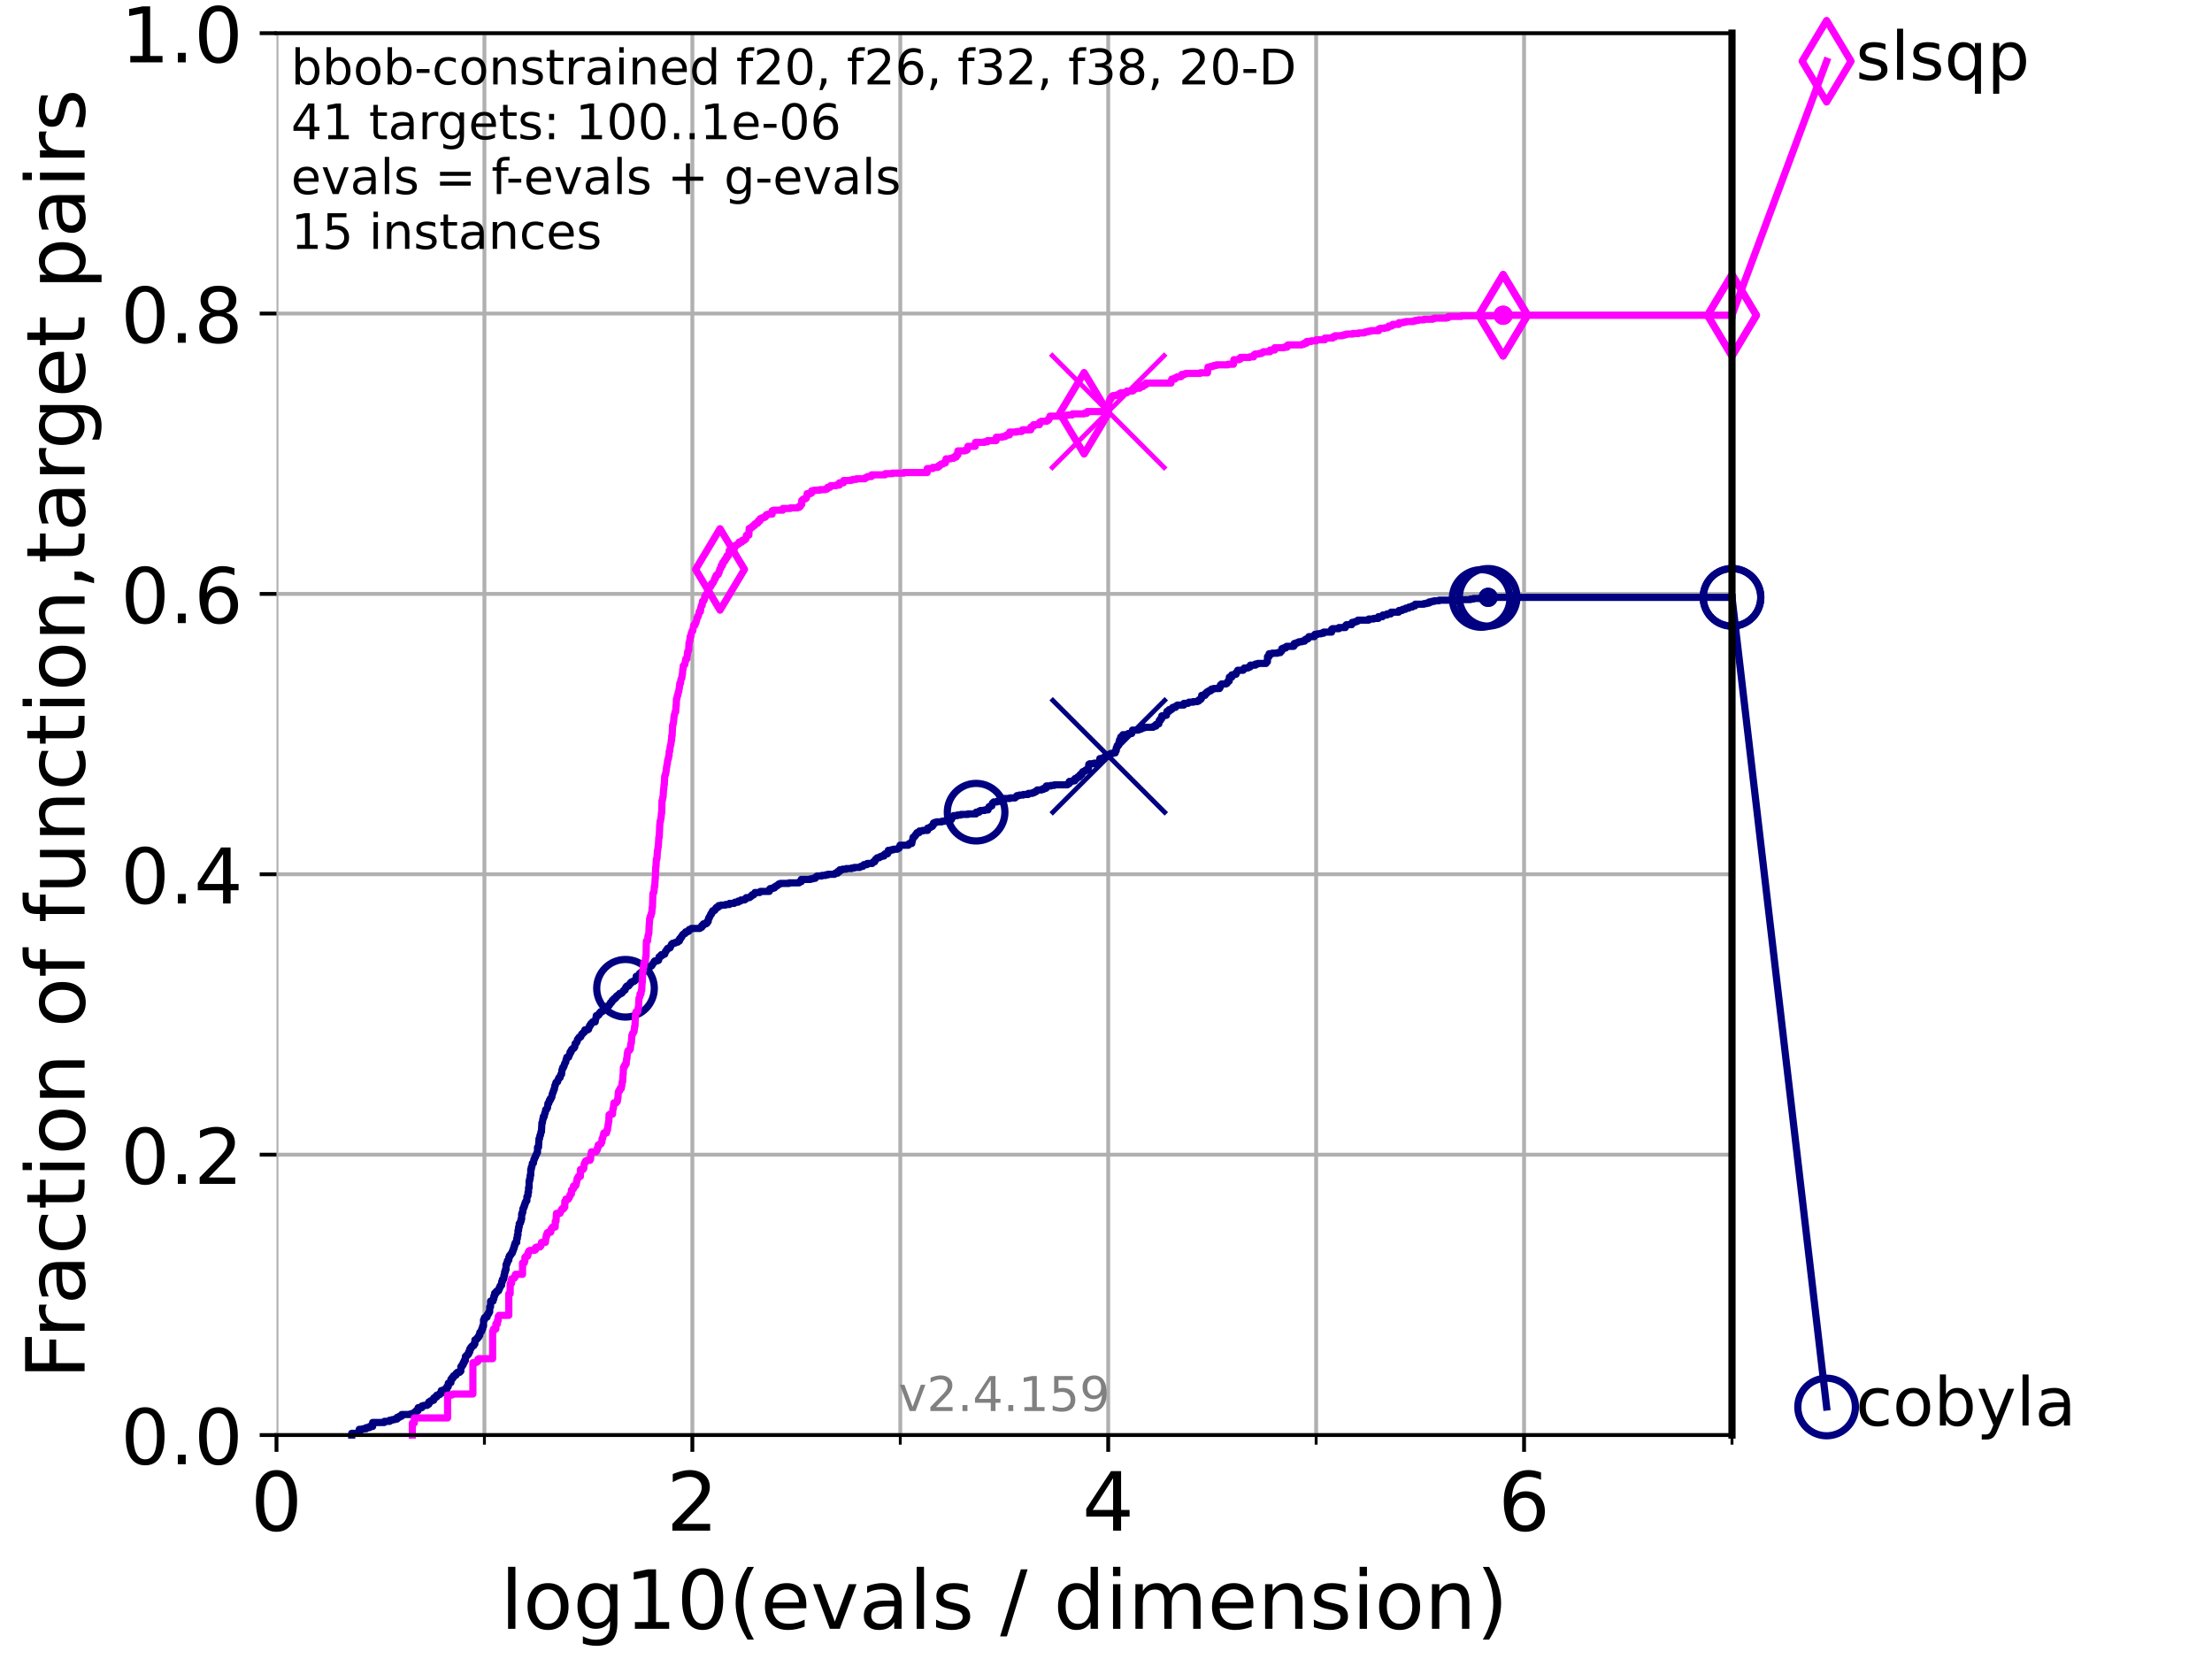 <?xml version="1.0" encoding="utf-8" standalone="no"?>
<!DOCTYPE svg PUBLIC "-//W3C//DTD SVG 1.1//EN"
  "http://www.w3.org/Graphics/SVG/1.1/DTD/svg11.dtd">
<!-- Created with matplotlib (https://matplotlib.org/) -->
<svg height="345.6pt" version="1.1" viewBox="0 0 460.8 345.6" width="460.8pt" xmlns="http://www.w3.org/2000/svg" xmlns:xlink="http://www.w3.org/1999/xlink">
 <defs>
  <style type="text/css">*{stroke-linecap:butt;stroke-linejoin:round;}</style>
 </defs>
 <g id="figure_1">
  <g id="patch_1">
   <path d="M 0 345.6 
L 460.8 345.6 
L 460.8 0 
L 0 0 
z
" style="fill:#ffffff;"/>
  </g>
  <g id="axes_1">
   <g id="patch_2">
    <path d="M 57.6 298.944 
L 360.806 298.944 
L 360.806 6.912 
L 57.6 6.912 
z
" style="fill:#ffffff;"/>
   </g>
   <g id="matplotlib.axis_1">
    <g id="xtick_1">
     <g id="line2d_1">
      <path clip-path="url(#p933e5e104a)" d="M 57.6 298.944 
L 57.6 6.912 
" style="fill:none;stroke:#b0b0b0;stroke-linecap:square;stroke-width:0.8;"/>
     </g>
     <g id="line2d_2">
      <defs>
       <path d="M 0 0 
L 0 3.5 
" id="ma27aefdb72" style="stroke:#000000;stroke-width:0.8;"/>
      </defs>
      <g>
       <use style="stroke:#000000;stroke-width:0.8;" x="57.6" xlink:href="#ma27aefdb72" y="298.944"/>
      </g>
     </g>
     <g id="text_1">
      <!-- 0 -->
      <g transform="translate(52.192 318.861)scale(0.17 -0.17)">
       <defs>
        <path d="M 31.781 66.406 
Q 24.172 66.406 20.328 58.906 
Q 16.5 51.422 16.5 36.375 
Q 16.5 21.391 20.328 13.891 
Q 24.172 6.391 31.781 6.391 
Q 39.453 6.391 43.281 13.891 
Q 47.125 21.391 47.125 36.375 
Q 47.125 51.422 43.281 58.906 
Q 39.453 66.406 31.781 66.406 
z
M 31.781 74.219 
Q 44.047 74.219 50.516 64.516 
Q 56.984 54.828 56.984 36.375 
Q 56.984 17.969 50.516 8.266 
Q 44.047 -1.422 31.781 -1.422 
Q 19.531 -1.422 13.062 8.266 
Q 6.594 17.969 6.594 36.375 
Q 6.594 54.828 13.062 64.516 
Q 19.531 74.219 31.781 74.219 
z
" id="DejaVuSans-48"/>
       </defs>
       <use xlink:href="#DejaVuSans-48"/>
      </g>
     </g>
    </g>
    <g id="xtick_2">
     <g id="line2d_3">
      <path clip-path="url(#p933e5e104a)" d="M 144.23 298.944 
L 144.23 6.912 
" style="fill:none;stroke:#b0b0b0;stroke-linecap:square;stroke-width:0.8;"/>
     </g>
     <g id="line2d_4">
      <g>
       <use style="stroke:#000000;stroke-width:0.8;" x="144.23" xlink:href="#ma27aefdb72" y="298.944"/>
      </g>
     </g>
     <g id="text_2">
      <!-- 2 -->
      <g transform="translate(138.822 318.861)scale(0.17 -0.17)">
       <defs>
        <path d="M 19.188 8.297 
L 53.609 8.297 
L 53.609 0 
L 7.328 0 
L 7.328 8.297 
Q 12.938 14.109 22.625 23.891 
Q 32.328 33.688 34.812 36.531 
Q 39.547 41.844 41.422 45.531 
Q 43.312 49.219 43.312 52.781 
Q 43.312 58.594 39.234 62.25 
Q 35.156 65.922 28.609 65.922 
Q 23.969 65.922 18.812 64.312 
Q 13.672 62.703 7.812 59.422 
L 7.812 69.391 
Q 13.766 71.781 18.938 73 
Q 24.125 74.219 28.422 74.219 
Q 39.75 74.219 46.484 68.547 
Q 53.219 62.891 53.219 53.422 
Q 53.219 48.922 51.531 44.891 
Q 49.859 40.875 45.406 35.406 
Q 44.188 33.984 37.641 27.219 
Q 31.109 20.453 19.188 8.297 
z
" id="DejaVuSans-50"/>
       </defs>
       <use xlink:href="#DejaVuSans-50"/>
      </g>
     </g>
    </g>
    <g id="xtick_3">
     <g id="line2d_5">
      <path clip-path="url(#p933e5e104a)" d="M 230.861 298.944 
L 230.861 6.912 
" style="fill:none;stroke:#b0b0b0;stroke-linecap:square;stroke-width:0.8;"/>
     </g>
     <g id="line2d_6">
      <g>
       <use style="stroke:#000000;stroke-width:0.8;" x="230.861" xlink:href="#ma27aefdb72" y="298.944"/>
      </g>
     </g>
     <g id="text_3">
      <!-- 4 -->
      <g transform="translate(225.453 318.861)scale(0.17 -0.17)">
       <defs>
        <path d="M 37.797 64.312 
L 12.891 25.391 
L 37.797 25.391 
z
M 35.203 72.906 
L 47.609 72.906 
L 47.609 25.391 
L 58.016 25.391 
L 58.016 17.188 
L 47.609 17.188 
L 47.609 0 
L 37.797 0 
L 37.797 17.188 
L 4.891 17.188 
L 4.891 26.703 
z
" id="DejaVuSans-52"/>
       </defs>
       <use xlink:href="#DejaVuSans-52"/>
      </g>
     </g>
    </g>
    <g id="xtick_4">
     <g id="line2d_7">
      <path clip-path="url(#p933e5e104a)" d="M 317.491 298.944 
L 317.491 6.912 
" style="fill:none;stroke:#b0b0b0;stroke-linecap:square;stroke-width:0.8;"/>
     </g>
     <g id="line2d_8">
      <g>
       <use style="stroke:#000000;stroke-width:0.8;" x="317.491" xlink:href="#ma27aefdb72" y="298.944"/>
      </g>
     </g>
     <g id="text_4">
      <!-- 6 -->
      <g transform="translate(312.083 318.861)scale(0.17 -0.17)">
       <defs>
        <path d="M 33.016 40.375 
Q 26.375 40.375 22.484 35.828 
Q 18.609 31.297 18.609 23.391 
Q 18.609 15.531 22.484 10.953 
Q 26.375 6.391 33.016 6.391 
Q 39.656 6.391 43.531 10.953 
Q 47.406 15.531 47.406 23.391 
Q 47.406 31.297 43.531 35.828 
Q 39.656 40.375 33.016 40.375 
z
M 52.594 71.297 
L 52.594 62.312 
Q 48.875 64.062 45.094 64.984 
Q 41.312 65.922 37.594 65.922 
Q 27.828 65.922 22.672 59.328 
Q 17.531 52.734 16.797 39.406 
Q 19.672 43.656 24.016 45.922 
Q 28.375 48.188 33.594 48.188 
Q 44.578 48.188 50.953 41.516 
Q 57.328 34.859 57.328 23.391 
Q 57.328 12.156 50.688 5.359 
Q 44.047 -1.422 33.016 -1.422 
Q 20.359 -1.422 13.672 8.266 
Q 6.984 17.969 6.984 36.375 
Q 6.984 53.656 15.188 63.938 
Q 23.391 74.219 37.203 74.219 
Q 40.922 74.219 44.703 73.484 
Q 48.484 72.75 52.594 71.297 
z
" id="DejaVuSans-54"/>
       </defs>
       <use xlink:href="#DejaVuSans-54"/>
      </g>
     </g>
    </g>
    <g id="xtick_5">
     <g id="line2d_9">
      <path clip-path="url(#p933e5e104a)" d="M 100.915 298.944 
L 100.915 6.912 
" style="fill:none;stroke:#b0b0b0;stroke-linecap:square;stroke-width:0.8;"/>
     </g>
     <g id="line2d_10">
      <defs>
       <path d="M 0 0 
L 0 2 
" id="maf8897e2d8" style="stroke:#000000;stroke-width:0.6;"/>
      </defs>
      <g>
       <use style="stroke:#000000;stroke-width:0.6;" x="100.915" xlink:href="#maf8897e2d8" y="298.944"/>
      </g>
     </g>
    </g>
    <g id="xtick_6">
     <g id="line2d_11">
      <path clip-path="url(#p933e5e104a)" d="M 187.546 298.944 
L 187.546 6.912 
" style="fill:none;stroke:#b0b0b0;stroke-linecap:square;stroke-width:0.8;"/>
     </g>
     <g id="line2d_12">
      <g>
       <use style="stroke:#000000;stroke-width:0.6;" x="187.546" xlink:href="#maf8897e2d8" y="298.944"/>
      </g>
     </g>
    </g>
    <g id="xtick_7">
     <g id="line2d_13">
      <path clip-path="url(#p933e5e104a)" d="M 274.176 298.944 
L 274.176 6.912 
" style="fill:none;stroke:#b0b0b0;stroke-linecap:square;stroke-width:0.8;"/>
     </g>
     <g id="line2d_14">
      <g>
       <use style="stroke:#000000;stroke-width:0.6;" x="274.176" xlink:href="#maf8897e2d8" y="298.944"/>
      </g>
     </g>
    </g>
    <g id="xtick_8">
     <g id="line2d_15">
      <path clip-path="url(#p933e5e104a)" d="M 360.806 298.944 
L 360.806 6.912 
" style="fill:none;stroke:#b0b0b0;stroke-linecap:square;stroke-width:0.8;"/>
     </g>
     <g id="line2d_16">
      <g>
       <use style="stroke:#000000;stroke-width:0.6;" x="360.806" xlink:href="#maf8897e2d8" y="298.944"/>
      </g>
     </g>
    </g>
    <g id="text_5">
     <!-- log10(evals / dimension) -->
     <g transform="translate(104.239 339.314)scale(0.17 -0.17)">
      <defs>
       <path d="M 9.422 75.984 
L 18.406 75.984 
L 18.406 0 
L 9.422 0 
z
" id="DejaVuSans-108"/>
       <path d="M 30.609 48.391 
Q 23.391 48.391 19.188 42.75 
Q 14.984 37.109 14.984 27.297 
Q 14.984 17.484 19.156 11.844 
Q 23.344 6.203 30.609 6.203 
Q 37.797 6.203 41.984 11.859 
Q 46.188 17.531 46.188 27.297 
Q 46.188 37.016 41.984 42.703 
Q 37.797 48.391 30.609 48.391 
z
M 30.609 56 
Q 42.328 56 49.016 48.375 
Q 55.719 40.766 55.719 27.297 
Q 55.719 13.875 49.016 6.219 
Q 42.328 -1.422 30.609 -1.422 
Q 18.844 -1.422 12.172 6.219 
Q 5.516 13.875 5.516 27.297 
Q 5.516 40.766 12.172 48.375 
Q 18.844 56 30.609 56 
z
" id="DejaVuSans-111"/>
       <path d="M 45.406 27.984 
Q 45.406 37.75 41.375 43.109 
Q 37.359 48.484 30.078 48.484 
Q 22.859 48.484 18.828 43.109 
Q 14.797 37.75 14.797 27.984 
Q 14.797 18.266 18.828 12.891 
Q 22.859 7.516 30.078 7.516 
Q 37.359 7.516 41.375 12.891 
Q 45.406 18.266 45.406 27.984 
z
M 54.391 6.781 
Q 54.391 -7.172 48.188 -13.984 
Q 42 -20.797 29.203 -20.797 
Q 24.469 -20.797 20.266 -20.094 
Q 16.062 -19.391 12.109 -17.922 
L 12.109 -9.188 
Q 16.062 -11.328 19.922 -12.344 
Q 23.781 -13.375 27.781 -13.375 
Q 36.625 -13.375 41.016 -8.766 
Q 45.406 -4.156 45.406 5.172 
L 45.406 9.625 
Q 42.625 4.781 38.281 2.391 
Q 33.938 0 27.875 0 
Q 17.828 0 11.672 7.656 
Q 5.516 15.328 5.516 27.984 
Q 5.516 40.672 11.672 48.328 
Q 17.828 56 27.875 56 
Q 33.938 56 38.281 53.609 
Q 42.625 51.219 45.406 46.391 
L 45.406 54.688 
L 54.391 54.688 
z
" id="DejaVuSans-103"/>
       <path d="M 12.406 8.297 
L 28.516 8.297 
L 28.516 63.922 
L 10.984 60.406 
L 10.984 69.391 
L 28.422 72.906 
L 38.281 72.906 
L 38.281 8.297 
L 54.391 8.297 
L 54.391 0 
L 12.406 0 
z
" id="DejaVuSans-49"/>
       <path d="M 31 75.875 
Q 24.469 64.656 21.281 53.656 
Q 18.109 42.672 18.109 31.391 
Q 18.109 20.125 21.312 9.062 
Q 24.516 -2 31 -13.188 
L 23.188 -13.188 
Q 15.875 -1.703 12.234 9.375 
Q 8.594 20.453 8.594 31.391 
Q 8.594 42.281 12.203 53.312 
Q 15.828 64.359 23.188 75.875 
z
" id="DejaVuSans-40"/>
       <path d="M 56.203 29.594 
L 56.203 25.203 
L 14.891 25.203 
Q 15.484 15.922 20.484 11.062 
Q 25.484 6.203 34.422 6.203 
Q 39.594 6.203 44.453 7.469 
Q 49.312 8.734 54.109 11.281 
L 54.109 2.781 
Q 49.266 0.734 44.188 -0.344 
Q 39.109 -1.422 33.891 -1.422 
Q 20.797 -1.422 13.156 6.188 
Q 5.516 13.812 5.516 26.812 
Q 5.516 40.234 12.766 48.109 
Q 20.016 56 32.328 56 
Q 43.359 56 49.781 48.891 
Q 56.203 41.797 56.203 29.594 
z
M 47.219 32.234 
Q 47.125 39.594 43.094 43.984 
Q 39.062 48.391 32.422 48.391 
Q 24.906 48.391 20.391 44.141 
Q 15.875 39.891 15.188 32.172 
z
" id="DejaVuSans-101"/>
       <path d="M 2.984 54.688 
L 12.5 54.688 
L 29.594 8.797 
L 46.688 54.688 
L 56.203 54.688 
L 35.688 0 
L 23.484 0 
z
" id="DejaVuSans-118"/>
       <path d="M 34.281 27.484 
Q 23.391 27.484 19.188 25 
Q 14.984 22.516 14.984 16.5 
Q 14.984 11.719 18.141 8.906 
Q 21.297 6.109 26.703 6.109 
Q 34.188 6.109 38.703 11.406 
Q 43.219 16.703 43.219 25.484 
L 43.219 27.484 
z
M 52.203 31.203 
L 52.203 0 
L 43.219 0 
L 43.219 8.297 
Q 40.141 3.328 35.547 0.953 
Q 30.953 -1.422 24.312 -1.422 
Q 15.922 -1.422 10.953 3.297 
Q 6 8.016 6 15.922 
Q 6 25.141 12.172 29.828 
Q 18.359 34.516 30.609 34.516 
L 43.219 34.516 
L 43.219 35.406 
Q 43.219 41.609 39.141 45 
Q 35.062 48.391 27.688 48.391 
Q 23 48.391 18.547 47.266 
Q 14.109 46.141 10.016 43.891 
L 10.016 52.203 
Q 14.938 54.109 19.578 55.047 
Q 24.219 56 28.609 56 
Q 40.484 56 46.344 49.844 
Q 52.203 43.703 52.203 31.203 
z
" id="DejaVuSans-97"/>
       <path d="M 44.281 53.078 
L 44.281 44.578 
Q 40.484 46.531 36.375 47.5 
Q 32.281 48.484 27.875 48.484 
Q 21.188 48.484 17.844 46.438 
Q 14.5 44.391 14.5 40.281 
Q 14.5 37.156 16.891 35.375 
Q 19.281 33.594 26.516 31.984 
L 29.594 31.297 
Q 39.156 29.25 43.188 25.516 
Q 47.219 21.781 47.219 15.094 
Q 47.219 7.469 41.188 3.016 
Q 35.156 -1.422 24.609 -1.422 
Q 20.219 -1.422 15.453 -0.562 
Q 10.688 0.297 5.422 2 
L 5.422 11.281 
Q 10.406 8.688 15.234 7.391 
Q 20.062 6.109 24.812 6.109 
Q 31.156 6.109 34.562 8.281 
Q 37.984 10.453 37.984 14.406 
Q 37.984 18.062 35.516 20.016 
Q 33.062 21.969 24.703 23.781 
L 21.578 24.516 
Q 13.234 26.266 9.516 29.906 
Q 5.812 33.547 5.812 39.891 
Q 5.812 47.609 11.281 51.797 
Q 16.75 56 26.812 56 
Q 31.781 56 36.172 55.266 
Q 40.578 54.547 44.281 53.078 
z
" id="DejaVuSans-115"/>
       <path id="DejaVuSans-32"/>
       <path d="M 25.391 72.906 
L 33.688 72.906 
L 8.297 -9.281 
L 0 -9.281 
z
" id="DejaVuSans-47"/>
       <path d="M 45.406 46.391 
L 45.406 75.984 
L 54.391 75.984 
L 54.391 0 
L 45.406 0 
L 45.406 8.203 
Q 42.578 3.328 38.25 0.953 
Q 33.938 -1.422 27.875 -1.422 
Q 17.969 -1.422 11.734 6.484 
Q 5.516 14.406 5.516 27.297 
Q 5.516 40.188 11.734 48.094 
Q 17.969 56 27.875 56 
Q 33.938 56 38.25 53.625 
Q 42.578 51.266 45.406 46.391 
z
M 14.797 27.297 
Q 14.797 17.391 18.875 11.75 
Q 22.953 6.109 30.078 6.109 
Q 37.203 6.109 41.297 11.75 
Q 45.406 17.391 45.406 27.297 
Q 45.406 37.203 41.297 42.844 
Q 37.203 48.484 30.078 48.484 
Q 22.953 48.484 18.875 42.844 
Q 14.797 37.203 14.797 27.297 
z
" id="DejaVuSans-100"/>
       <path d="M 9.422 54.688 
L 18.406 54.688 
L 18.406 0 
L 9.422 0 
z
M 9.422 75.984 
L 18.406 75.984 
L 18.406 64.594 
L 9.422 64.594 
z
" id="DejaVuSans-105"/>
       <path d="M 52 44.188 
Q 55.375 50.25 60.062 53.125 
Q 64.75 56 71.094 56 
Q 79.641 56 84.281 50.016 
Q 88.922 44.047 88.922 33.016 
L 88.922 0 
L 79.891 0 
L 79.891 32.719 
Q 79.891 40.578 77.094 44.375 
Q 74.312 48.188 68.609 48.188 
Q 61.625 48.188 57.562 43.547 
Q 53.516 38.922 53.516 30.906 
L 53.516 0 
L 44.484 0 
L 44.484 32.719 
Q 44.484 40.625 41.703 44.406 
Q 38.922 48.188 33.109 48.188 
Q 26.219 48.188 22.156 43.531 
Q 18.109 38.875 18.109 30.906 
L 18.109 0 
L 9.078 0 
L 9.078 54.688 
L 18.109 54.688 
L 18.109 46.188 
Q 21.188 51.219 25.484 53.609 
Q 29.781 56 35.688 56 
Q 41.656 56 45.828 52.969 
Q 50 49.953 52 44.188 
z
" id="DejaVuSans-109"/>
       <path d="M 54.891 33.016 
L 54.891 0 
L 45.906 0 
L 45.906 32.719 
Q 45.906 40.484 42.875 44.328 
Q 39.844 48.188 33.797 48.188 
Q 26.516 48.188 22.312 43.547 
Q 18.109 38.922 18.109 30.906 
L 18.109 0 
L 9.078 0 
L 9.078 54.688 
L 18.109 54.688 
L 18.109 46.188 
Q 21.344 51.125 25.703 53.562 
Q 30.078 56 35.797 56 
Q 45.219 56 50.047 50.172 
Q 54.891 44.344 54.891 33.016 
z
" id="DejaVuSans-110"/>
       <path d="M 8.016 75.875 
L 15.828 75.875 
Q 23.141 64.359 26.781 53.312 
Q 30.422 42.281 30.422 31.391 
Q 30.422 20.453 26.781 9.375 
Q 23.141 -1.703 15.828 -13.188 
L 8.016 -13.188 
Q 14.5 -2 17.703 9.062 
Q 20.906 20.125 20.906 31.391 
Q 20.906 42.672 17.703 53.656 
Q 14.5 64.656 8.016 75.875 
z
" id="DejaVuSans-41"/>
      </defs>
      <use xlink:href="#DejaVuSans-108"/>
      <use x="27.783" xlink:href="#DejaVuSans-111"/>
      <use x="88.965" xlink:href="#DejaVuSans-103"/>
      <use x="152.441" xlink:href="#DejaVuSans-49"/>
      <use x="216.064" xlink:href="#DejaVuSans-48"/>
      <use x="279.688" xlink:href="#DejaVuSans-40"/>
      <use x="318.701" xlink:href="#DejaVuSans-101"/>
      <use x="380.225" xlink:href="#DejaVuSans-118"/>
      <use x="439.404" xlink:href="#DejaVuSans-97"/>
      <use x="500.684" xlink:href="#DejaVuSans-108"/>
      <use x="528.467" xlink:href="#DejaVuSans-115"/>
      <use x="580.566" xlink:href="#DejaVuSans-32"/>
      <use x="612.354" xlink:href="#DejaVuSans-47"/>
      <use x="646.045" xlink:href="#DejaVuSans-32"/>
      <use x="677.832" xlink:href="#DejaVuSans-100"/>
      <use x="741.309" xlink:href="#DejaVuSans-105"/>
      <use x="769.092" xlink:href="#DejaVuSans-109"/>
      <use x="866.504" xlink:href="#DejaVuSans-101"/>
      <use x="928.027" xlink:href="#DejaVuSans-110"/>
      <use x="991.406" xlink:href="#DejaVuSans-115"/>
      <use x="1043.506" xlink:href="#DejaVuSans-105"/>
      <use x="1071.289" xlink:href="#DejaVuSans-111"/>
      <use x="1132.471" xlink:href="#DejaVuSans-110"/>
      <use x="1195.85" xlink:href="#DejaVuSans-41"/>
     </g>
    </g>
   </g>
   <g id="matplotlib.axis_2">
    <g id="ytick_1">
     <g id="line2d_17">
      <path clip-path="url(#p933e5e104a)" d="M 57.6 298.944 
L 360.806 298.944 
" style="fill:none;stroke:#b0b0b0;stroke-linecap:square;stroke-width:0.8;"/>
     </g>
     <g id="line2d_18">
      <defs>
       <path d="M 0 0 
L -3.5 0 
" id="m601dc427ed" style="stroke:#000000;stroke-width:0.8;"/>
      </defs>
      <g>
       <use style="stroke:#000000;stroke-width:0.8;" x="57.6" xlink:href="#m601dc427ed" y="298.944"/>
      </g>
     </g>
     <g id="text_6">
      <!-- 0.0 -->
      <g transform="translate(25.155 305.023)scale(0.16 -0.16)">
       <defs>
        <path d="M 10.688 12.406 
L 21 12.406 
L 21 0 
L 10.688 0 
z
" id="DejaVuSans-46"/>
       </defs>
       <use xlink:href="#DejaVuSans-48"/>
       <use x="63.623" xlink:href="#DejaVuSans-46"/>
       <use x="95.41" xlink:href="#DejaVuSans-48"/>
      </g>
     </g>
    </g>
    <g id="ytick_2">
     <g id="line2d_19">
      <path clip-path="url(#p933e5e104a)" d="M 57.6 240.538 
L 360.806 240.538 
" style="fill:none;stroke:#b0b0b0;stroke-linecap:square;stroke-width:0.8;"/>
     </g>
     <g id="line2d_20">
      <g>
       <use style="stroke:#000000;stroke-width:0.8;" x="57.6" xlink:href="#m601dc427ed" y="240.538"/>
      </g>
     </g>
     <g id="text_7">
      <!-- 0.2 -->
      <g transform="translate(25.155 246.616)scale(0.16 -0.16)">
       <use xlink:href="#DejaVuSans-48"/>
       <use x="63.623" xlink:href="#DejaVuSans-46"/>
       <use x="95.41" xlink:href="#DejaVuSans-50"/>
      </g>
     </g>
    </g>
    <g id="ytick_3">
     <g id="line2d_21">
      <path clip-path="url(#p933e5e104a)" d="M 57.6 182.131 
L 360.806 182.131 
" style="fill:none;stroke:#b0b0b0;stroke-linecap:square;stroke-width:0.8;"/>
     </g>
     <g id="line2d_22">
      <g>
       <use style="stroke:#000000;stroke-width:0.8;" x="57.6" xlink:href="#m601dc427ed" y="182.131"/>
      </g>
     </g>
     <g id="text_8">
      <!-- 0.4 -->
      <g transform="translate(25.155 188.21)scale(0.16 -0.16)">
       <use xlink:href="#DejaVuSans-48"/>
       <use x="63.623" xlink:href="#DejaVuSans-46"/>
       <use x="95.41" xlink:href="#DejaVuSans-52"/>
      </g>
     </g>
    </g>
    <g id="ytick_4">
     <g id="line2d_23">
      <path clip-path="url(#p933e5e104a)" d="M 57.6 123.725 
L 360.806 123.725 
" style="fill:none;stroke:#b0b0b0;stroke-linecap:square;stroke-width:0.8;"/>
     </g>
     <g id="line2d_24">
      <g>
       <use style="stroke:#000000;stroke-width:0.8;" x="57.6" xlink:href="#m601dc427ed" y="123.725"/>
      </g>
     </g>
     <g id="text_9">
      <!-- 0.6 -->
      <g transform="translate(25.155 129.804)scale(0.16 -0.16)">
       <use xlink:href="#DejaVuSans-48"/>
       <use x="63.623" xlink:href="#DejaVuSans-46"/>
       <use x="95.41" xlink:href="#DejaVuSans-54"/>
      </g>
     </g>
    </g>
    <g id="ytick_5">
     <g id="line2d_25">
      <path clip-path="url(#p933e5e104a)" d="M 57.6 65.318 
L 360.806 65.318 
" style="fill:none;stroke:#b0b0b0;stroke-linecap:square;stroke-width:0.8;"/>
     </g>
     <g id="line2d_26">
      <g>
       <use style="stroke:#000000;stroke-width:0.8;" x="57.6" xlink:href="#m601dc427ed" y="65.318"/>
      </g>
     </g>
     <g id="text_10">
      <!-- 0.8 -->
      <g transform="translate(25.155 71.397)scale(0.16 -0.16)">
       <defs>
        <path d="M 31.781 34.625 
Q 24.75 34.625 20.719 30.859 
Q 16.703 27.094 16.703 20.516 
Q 16.703 13.922 20.719 10.156 
Q 24.75 6.391 31.781 6.391 
Q 38.812 6.391 42.859 10.172 
Q 46.922 13.969 46.922 20.516 
Q 46.922 27.094 42.891 30.859 
Q 38.875 34.625 31.781 34.625 
z
M 21.922 38.812 
Q 15.578 40.375 12.031 44.719 
Q 8.5 49.078 8.5 55.328 
Q 8.5 64.062 14.719 69.141 
Q 20.953 74.219 31.781 74.219 
Q 42.672 74.219 48.875 69.141 
Q 55.078 64.062 55.078 55.328 
Q 55.078 49.078 51.531 44.719 
Q 48 40.375 41.703 38.812 
Q 48.828 37.156 52.797 32.312 
Q 56.781 27.484 56.781 20.516 
Q 56.781 9.906 50.312 4.234 
Q 43.844 -1.422 31.781 -1.422 
Q 19.734 -1.422 13.25 4.234 
Q 6.781 9.906 6.781 20.516 
Q 6.781 27.484 10.781 32.312 
Q 14.797 37.156 21.922 38.812 
z
M 18.312 54.391 
Q 18.312 48.734 21.844 45.562 
Q 25.391 42.391 31.781 42.391 
Q 38.141 42.391 41.719 45.562 
Q 45.312 48.734 45.312 54.391 
Q 45.312 60.062 41.719 63.234 
Q 38.141 66.406 31.781 66.406 
Q 25.391 66.406 21.844 63.234 
Q 18.312 60.062 18.312 54.391 
z
" id="DejaVuSans-56"/>
       </defs>
       <use xlink:href="#DejaVuSans-48"/>
       <use x="63.623" xlink:href="#DejaVuSans-46"/>
       <use x="95.41" xlink:href="#DejaVuSans-56"/>
      </g>
     </g>
    </g>
    <g id="ytick_6">
     <g id="line2d_27">
      <path clip-path="url(#p933e5e104a)" d="M 57.6 6.912 
L 360.806 6.912 
" style="fill:none;stroke:#b0b0b0;stroke-linecap:square;stroke-width:0.8;"/>
     </g>
     <g id="line2d_28">
      <g>
       <use style="stroke:#000000;stroke-width:0.8;" x="57.6" xlink:href="#m601dc427ed" y="6.912"/>
      </g>
     </g>
     <g id="text_11">
      <!-- 1.0 -->
      <g transform="translate(25.155 12.991)scale(0.16 -0.16)">
       <use xlink:href="#DejaVuSans-49"/>
       <use x="63.623" xlink:href="#DejaVuSans-46"/>
       <use x="95.41" xlink:href="#DejaVuSans-48"/>
      </g>
     </g>
    </g>
    <g id="text_12">
     <!-- Fraction of function,target pairs -->
     <g transform="translate(17.62 287.313)rotate(-90)scale(0.17 -0.17)">
      <defs>
       <path d="M 9.812 72.906 
L 51.703 72.906 
L 51.703 64.594 
L 19.672 64.594 
L 19.672 43.109 
L 48.578 43.109 
L 48.578 34.812 
L 19.672 34.812 
L 19.672 0 
L 9.812 0 
z
" id="DejaVuSans-70"/>
       <path d="M 41.109 46.297 
Q 39.594 47.172 37.812 47.578 
Q 36.031 48 33.891 48 
Q 26.266 48 22.188 43.047 
Q 18.109 38.094 18.109 28.812 
L 18.109 0 
L 9.078 0 
L 9.078 54.688 
L 18.109 54.688 
L 18.109 46.188 
Q 20.953 51.172 25.484 53.578 
Q 30.031 56 36.531 56 
Q 37.453 56 38.578 55.875 
Q 39.703 55.766 41.062 55.516 
z
" id="DejaVuSans-114"/>
       <path d="M 48.781 52.594 
L 48.781 44.188 
Q 44.969 46.297 41.141 47.344 
Q 37.312 48.391 33.406 48.391 
Q 24.656 48.391 19.812 42.844 
Q 14.984 37.312 14.984 27.297 
Q 14.984 17.281 19.812 11.734 
Q 24.656 6.203 33.406 6.203 
Q 37.312 6.203 41.141 7.25 
Q 44.969 8.297 48.781 10.406 
L 48.781 2.094 
Q 45.016 0.344 40.984 -0.531 
Q 36.969 -1.422 32.422 -1.422 
Q 20.062 -1.422 12.781 6.344 
Q 5.516 14.109 5.516 27.297 
Q 5.516 40.672 12.859 48.328 
Q 20.219 56 33.016 56 
Q 37.156 56 41.109 55.141 
Q 45.062 54.297 48.781 52.594 
z
" id="DejaVuSans-99"/>
       <path d="M 18.312 70.219 
L 18.312 54.688 
L 36.812 54.688 
L 36.812 47.703 
L 18.312 47.703 
L 18.312 18.016 
Q 18.312 11.328 20.141 9.422 
Q 21.969 7.516 27.594 7.516 
L 36.812 7.516 
L 36.812 0 
L 27.594 0 
Q 17.188 0 13.234 3.875 
Q 9.281 7.766 9.281 18.016 
L 9.281 47.703 
L 2.688 47.703 
L 2.688 54.688 
L 9.281 54.688 
L 9.281 70.219 
z
" id="DejaVuSans-116"/>
       <path d="M 37.109 75.984 
L 37.109 68.5 
L 28.516 68.5 
Q 23.688 68.5 21.797 66.547 
Q 19.922 64.594 19.922 59.516 
L 19.922 54.688 
L 34.719 54.688 
L 34.719 47.703 
L 19.922 47.703 
L 19.922 0 
L 10.891 0 
L 10.891 47.703 
L 2.297 47.703 
L 2.297 54.688 
L 10.891 54.688 
L 10.891 58.5 
Q 10.891 67.625 15.141 71.797 
Q 19.391 75.984 28.609 75.984 
z
" id="DejaVuSans-102"/>
       <path d="M 8.5 21.578 
L 8.5 54.688 
L 17.484 54.688 
L 17.484 21.922 
Q 17.484 14.156 20.5 10.266 
Q 23.531 6.391 29.594 6.391 
Q 36.859 6.391 41.078 11.031 
Q 45.312 15.672 45.312 23.688 
L 45.312 54.688 
L 54.297 54.688 
L 54.297 0 
L 45.312 0 
L 45.312 8.406 
Q 42.047 3.422 37.719 1 
Q 33.406 -1.422 27.688 -1.422 
Q 18.266 -1.422 13.375 4.438 
Q 8.5 10.297 8.5 21.578 
z
M 31.109 56 
z
" id="DejaVuSans-117"/>
       <path d="M 11.719 12.406 
L 22.016 12.406 
L 22.016 4 
L 14.016 -11.625 
L 7.719 -11.625 
L 11.719 4 
z
" id="DejaVuSans-44"/>
       <path d="M 18.109 8.203 
L 18.109 -20.797 
L 9.078 -20.797 
L 9.078 54.688 
L 18.109 54.688 
L 18.109 46.391 
Q 20.953 51.266 25.266 53.625 
Q 29.594 56 35.594 56 
Q 45.562 56 51.781 48.094 
Q 58.016 40.188 58.016 27.297 
Q 58.016 14.406 51.781 6.484 
Q 45.562 -1.422 35.594 -1.422 
Q 29.594 -1.422 25.266 0.953 
Q 20.953 3.328 18.109 8.203 
z
M 48.688 27.297 
Q 48.688 37.203 44.609 42.844 
Q 40.531 48.484 33.406 48.484 
Q 26.266 48.484 22.188 42.844 
Q 18.109 37.203 18.109 27.297 
Q 18.109 17.391 22.188 11.75 
Q 26.266 6.109 33.406 6.109 
Q 40.531 6.109 44.609 11.75 
Q 48.688 17.391 48.688 27.297 
z
" id="DejaVuSans-112"/>
      </defs>
      <use xlink:href="#DejaVuSans-70"/>
      <use x="50.27" xlink:href="#DejaVuSans-114"/>
      <use x="91.383" xlink:href="#DejaVuSans-97"/>
      <use x="152.662" xlink:href="#DejaVuSans-99"/>
      <use x="207.643" xlink:href="#DejaVuSans-116"/>
      <use x="246.852" xlink:href="#DejaVuSans-105"/>
      <use x="274.635" xlink:href="#DejaVuSans-111"/>
      <use x="335.816" xlink:href="#DejaVuSans-110"/>
      <use x="399.195" xlink:href="#DejaVuSans-32"/>
      <use x="430.982" xlink:href="#DejaVuSans-111"/>
      <use x="492.164" xlink:href="#DejaVuSans-102"/>
      <use x="527.369" xlink:href="#DejaVuSans-32"/>
      <use x="559.156" xlink:href="#DejaVuSans-102"/>
      <use x="594.361" xlink:href="#DejaVuSans-117"/>
      <use x="657.74" xlink:href="#DejaVuSans-110"/>
      <use x="721.119" xlink:href="#DejaVuSans-99"/>
      <use x="776.1" xlink:href="#DejaVuSans-116"/>
      <use x="815.309" xlink:href="#DejaVuSans-105"/>
      <use x="843.092" xlink:href="#DejaVuSans-111"/>
      <use x="904.273" xlink:href="#DejaVuSans-110"/>
      <use x="967.652" xlink:href="#DejaVuSans-44"/>
      <use x="999.439" xlink:href="#DejaVuSans-116"/>
      <use x="1038.648" xlink:href="#DejaVuSans-97"/>
      <use x="1099.928" xlink:href="#DejaVuSans-114"/>
      <use x="1139.291" xlink:href="#DejaVuSans-103"/>
      <use x="1202.768" xlink:href="#DejaVuSans-101"/>
      <use x="1264.291" xlink:href="#DejaVuSans-116"/>
      <use x="1303.5" xlink:href="#DejaVuSans-32"/>
      <use x="1335.287" xlink:href="#DejaVuSans-112"/>
      <use x="1398.764" xlink:href="#DejaVuSans-97"/>
      <use x="1460.043" xlink:href="#DejaVuSans-105"/>
      <use x="1487.826" xlink:href="#DejaVuSans-114"/>
      <use x="1528.939" xlink:href="#DejaVuSans-115"/>
     </g>
    </g>
   </g>
   <g id="line2d_29">
    <defs>
     <path d="M 0 1.5 
C 0.398 1.5 0.779 1.342 1.061 1.061 
C 1.342 0.779 1.5 0.398 1.5 0 
C 1.5 -0.398 1.342 -0.779 1.061 -1.061 
C 0.779 -1.342 0.398 -1.5 0 -1.5 
C -0.398 -1.5 -0.779 -1.342 -1.061 -1.061 
C -1.342 -0.779 -1.5 -0.398 -1.5 0 
C -1.5 0.398 -1.342 0.779 -1.061 1.061 
C -0.779 1.342 -0.398 1.5 0 1.5 
z
" id="md1066a4c11" style="stroke:#000080;"/>
    </defs>
    <g>
     <use style="fill:#000080;stroke:#000080;" x="310.008" xlink:href="#md1066a4c11" y="124.437"/>
     <use style="fill:#000080;stroke:#000080;" x="310.008" xlink:href="#md1066a4c11" y="124.437"/>
    </g>
   </g>
   <g id="line2d_30">
    <path d="M 73.268 298.944 
L 73.268 298.588 
L 74.837 298.588 
L 74.837 297.757 
L 75.575 297.757 
L 75.575 297.638 
L 76.285 297.638 
L 76.285 297.401 
L 76.969 297.401 
L 76.969 297.163 
L 77.629 297.163 
L 77.629 296.332 
L 80.06 296.332 
L 80.06 296.095 
L 81.166 296.095 
L 81.166 295.857 
L 81.696 295.857 
L 81.696 295.739 
L 82.212 295.739 
L 82.212 295.62 
L 82.713 295.62 
L 82.713 295.264 
L 83.202 295.264 
L 83.202 295.026 
L 83.678 295.026 
L 83.678 294.67 
L 85.471 294.67 
L 85.471 294.552 
L 85.894 294.552 
L 85.894 294.433 
L 86.307 294.433 
L 86.307 294.196 
L 86.712 294.196 
L 86.712 293.839 
L 87.108 293.839 
L 87.108 293.246 
L 87.876 293.246 
L 87.876 292.89 
L 88.249 292.89 
L 88.249 292.771 
L 88.972 292.771 
L 88.972 292.534 
L 89.324 292.534 
L 89.324 292.059 
L 89.669 292.059 
L 89.669 291.821 
L 90.008 291.821 
L 90.008 291.703 
L 90.341 291.703 
L 90.341 291.228 
L 90.668 291.228 
L 90.668 290.99 
L 90.99 290.99 
L 90.99 290.634 
L 91.306 290.634 
L 91.306 290.515 
L 91.617 290.515 
L 91.617 290.278 
L 91.923 290.278 
L 91.923 289.684 
L 92.52 289.684 
L 92.52 289.447 
L 93.099 289.447 
L 93.099 288.853 
L 93.382 288.853 
L 93.382 288.141 
L 93.66 288.141 
L 93.66 288.022 
L 93.935 288.022 
L 93.935 287.31 
L 94.206 287.31 
L 94.206 286.954 
L 94.472 286.954 
L 94.472 286.598 
L 94.736 286.598 
L 94.736 286.479 
L 94.995 286.479 
L 94.995 286.123 
L 95.251 286.123 
L 95.251 285.886 
L 95.753 285.886 
L 95.753 285.648 
L 95.999 285.648 
L 95.999 284.699 
L 96.241 284.699 
L 96.241 284.342 
L 96.481 284.342 
L 96.481 283.868 
L 96.718 283.868 
L 96.718 283.393 
L 96.951 283.393 
L 96.951 282.562 
L 97.182 282.562 
L 97.182 282.324 
L 97.41 282.324 
L 97.41 282.087 
L 97.635 282.087 
L 97.635 281.612 
L 97.858 281.612 
L 97.858 281.018 
L 98.078 281.018 
L 98.078 280.662 
L 98.295 280.662 
L 98.295 280.425 
L 98.51 280.425 
L 98.51 280.306 
L 98.723 280.306 
L 98.723 279.95 
L 98.933 279.95 
L 98.933 279.119 
L 99.141 279.119 
L 99.141 279 
L 99.347 279 
L 99.347 278.763 
L 99.55 278.763 
L 99.55 278.526 
L 99.751 278.526 
L 99.751 278.169 
L 99.95 278.169 
L 99.95 277.576 
L 100.147 277.576 
L 100.147 277.338 
L 100.342 277.338 
L 100.342 276.864 
L 100.535 276.864 
L 100.535 276.27 
L 100.726 276.27 
L 100.726 274.964 
L 100.915 274.964 
L 100.915 274.489 
L 101.102 274.489 
L 101.102 274.371 
L 101.471 274.371 
L 101.471 273.896 
L 101.653 273.896 
L 101.653 273.658 
L 101.833 273.658 
L 101.833 273.302 
L 102.011 273.302 
L 102.011 272.234 
L 102.188 272.234 
L 102.188 271.047 
L 102.708 271.047 
L 102.708 270.572 
L 102.878 270.572 
L 102.878 269.978 
L 103.047 269.978 
L 103.047 269.385 
L 103.38 269.385 
L 103.38 269.029 
L 103.544 269.029 
L 103.544 268.91 
L 103.869 268.91 
L 103.869 268.554 
L 104.029 268.554 
L 104.029 268.198 
L 104.188 268.198 
L 104.188 267.841 
L 104.345 267.841 
L 104.345 267.723 
L 104.501 267.723 
L 104.501 267.01 
L 104.656 267.01 
L 104.656 266.536 
L 104.809 266.536 
L 104.809 266.417 
L 104.962 266.417 
L 104.962 265.705 
L 105.113 265.705 
L 105.113 264.992 
L 105.263 264.992 
L 105.263 264.517 
L 105.411 264.517 
L 105.411 263.449 
L 105.559 263.449 
L 105.559 263.093 
L 105.705 263.093 
L 105.705 262.618 
L 105.851 262.618 
L 105.851 262.499 
L 105.995 262.499 
L 105.995 261.906 
L 106.138 261.906 
L 106.138 261.55 
L 106.28 261.55 
L 106.28 261.431 
L 106.421 261.431 
L 106.421 261.194 
L 106.561 261.194 
L 106.561 261.075 
L 106.699 261.075 
L 106.699 260.719 
L 106.837 260.719 
L 106.837 260.363 
L 106.974 260.363 
L 106.974 260.006 
L 107.11 260.006 
L 107.11 259.532 
L 107.245 259.532 
L 107.245 259.057 
L 107.379 259.057 
L 107.379 258.819 
L 107.644 258.819 
L 107.644 257.988 
L 107.775 257.988 
L 107.775 257.276 
L 107.905 257.276 
L 107.905 256.326 
L 108.034 256.326 
L 108.034 255.614 
L 108.163 255.614 
L 108.163 254.902 
L 108.29 254.902 
L 108.29 254.783 
L 108.417 254.783 
L 108.417 254.427 
L 108.543 254.427 
L 108.543 253.952 
L 108.668 253.952 
L 108.668 252.884 
L 108.792 252.884 
L 108.792 252.528 
L 108.915 252.528 
L 108.915 251.815 
L 109.038 251.815 
L 109.038 251.578 
L 109.159 251.578 
L 109.159 251.222 
L 109.28 251.222 
L 109.28 250.866 
L 109.401 250.866 
L 109.401 250.509 
L 109.52 250.509 
L 109.52 250.272 
L 109.639 250.272 
L 109.639 250.153 
L 109.757 250.153 
L 109.757 249.322 
L 109.874 249.322 
L 109.874 249.085 
L 109.99 249.085 
L 109.99 248.373 
L 110.106 248.373 
L 110.106 247.423 
L 110.221 247.423 
L 110.221 245.998 
L 110.336 245.998 
L 110.336 245.524 
L 110.449 245.524 
L 110.449 244.811 
L 110.562 244.811 
L 110.562 243.624 
L 110.675 243.624 
L 110.675 243.149 
L 110.786 243.149 
L 110.897 242.318 
L 111.117 242.318 
L 111.226 241.487 
L 111.335 241.487 
L 111.442 241.012 
L 111.55 241.012 
L 111.656 240.538 
L 111.762 240.538 
L 111.868 240.063 
L 111.972 240.063 
L 111.972 238.994 
L 112.18 238.994 
L 112.283 237.214 
L 112.386 237.214 
L 112.488 236.501 
L 112.589 236.501 
L 112.69 235.789 
L 112.79 235.789 
L 112.89 233.89 
L 112.989 233.89 
L 113.088 233.059 
L 113.186 233.059 
L 113.186 232.584 
L 113.381 232.584 
L 113.478 231.872 
L 113.574 231.872 
L 113.67 231.159 
L 113.86 231.159 
L 113.954 230.803 
L 114.048 230.803 
L 114.142 229.854 
L 114.327 229.854 
L 114.419 229.26 
L 114.602 229.26 
L 114.602 228.904 
L 114.782 228.904 
L 114.872 228.548 
L 114.962 228.548 
L 115.051 227.835 
L 115.139 227.835 
L 115.227 227.361 
L 115.315 227.361 
L 115.402 226.886 
L 115.489 226.886 
L 115.576 226.173 
L 115.662 226.173 
L 115.747 225.699 
L 115.833 225.699 
L 115.833 225.461 
L 116.002 225.461 
L 116.002 225.342 
L 116.17 225.342 
L 116.253 224.868 
L 116.337 224.868 
L 116.419 224.511 
L 116.665 224.511 
L 116.746 224.037 
L 116.827 224.037 
L 116.827 223.799 
L 116.988 223.799 
L 117.068 222.849 
L 117.147 222.849 
L 117.227 222.375 
L 117.384 222.375 
L 117.462 222.018 
L 117.54 222.018 
L 117.618 221.544 
L 117.695 221.544 
L 117.772 221.306 
L 117.849 221.306 
L 117.925 220.713 
L 118.001 220.713 
L 118.077 220.238 
L 118.451 220.238 
L 118.525 219.882 
L 118.598 219.882 
L 118.672 219.526 
L 118.745 219.526 
L 118.745 219.169 
L 118.962 219.169 
L 118.962 218.813 
L 119.106 218.813 
L 119.106 218.576 
L 119.248 218.576 
L 119.248 218.457 
L 119.46 218.457 
L 119.46 218.338 
L 119.6 218.338 
L 119.6 218.101 
L 119.739 218.101 
L 119.808 217.389 
L 119.945 217.389 
L 119.945 217.27 
L 120.081 217.27 
L 120.149 217.033 
L 120.217 217.033 
L 120.284 216.558 
L 120.351 216.558 
L 120.351 216.439 
L 120.484 216.439 
L 120.551 216.202 
L 120.617 216.202 
L 120.617 216.083 
L 120.879 216.083 
L 120.879 215.964 
L 121.009 215.964 
L 121.073 215.608 
L 121.138 215.608 
L 121.202 215.371 
L 121.393 215.371 
L 121.456 215.133 
L 121.582 215.133 
L 121.582 215.014 
L 121.769 215.014 
L 121.831 214.54 
L 122.44 214.54 
L 122.44 214.421 
L 122.619 214.421 
L 122.678 213.946 
L 122.796 213.946 
L 122.855 213.59 
L 123.03 213.59 
L 123.088 213.234 
L 123.26 213.234 
L 123.26 213.115 
L 123.375 213.115 
L 123.432 212.878 
L 123.992 212.878 
L 124.102 212.165 
L 124.156 212.165 
L 124.211 211.572 
L 124.589 211.572 
L 124.589 211.453 
L 124.748 211.453 
L 124.801 211.097 
L 125.012 211.097 
L 125.116 210.741 
L 125.476 210.741 
L 125.578 210.503 
L 125.679 210.503 
L 125.729 210.266 
L 126.029 210.266 
L 126.029 210.147 
L 126.226 210.147 
L 126.323 209.791 
L 126.614 209.791 
L 126.709 209.435 
L 126.946 209.435 
L 126.994 209.198 
L 127.087 209.198 
L 127.181 208.841 
L 127.412 208.841 
L 127.504 208.485 
L 127.55 208.485 
L 127.55 208.367 
L 127.777 208.367 
L 127.822 208.129 
L 127.911 208.129 
L 127.911 208.01 
L 128.178 208.01 
L 128.222 207.773 
L 128.398 207.773 
L 128.398 207.536 
L 128.528 207.536 
L 128.528 207.417 
L 128.744 207.417 
L 128.744 207.298 
L 128.872 207.298 
L 128.872 207.179 
L 129.041 207.179 
L 129.083 206.942 
L 129.5 206.942 
L 129.5 206.823 
L 129.623 206.823 
L 129.704 206.586 
L 129.786 206.586 
L 129.866 206.348 
L 130.067 206.348 
L 130.067 206.23 
L 130.226 206.23 
L 130.305 205.755 
L 130.462 205.755 
L 130.462 205.518 
L 130.579 205.518 
L 130.579 205.399 
L 130.964 205.399 
L 131.04 205.161 
L 131.154 205.161 
L 131.191 204.924 
L 131.266 204.924 
L 131.266 204.805 
L 131.49 204.805 
L 131.49 204.568 
L 131.747 204.568 
L 131.747 204.449 
L 132.073 204.449 
L 132.073 204.33 
L 132.252 204.33 
L 132.287 204.093 
L 132.499 204.093 
L 132.534 203.381 
L 132.881 203.381 
L 132.881 203.262 
L 133.12 203.262 
L 133.222 202.787 
L 133.524 202.787 
L 133.524 202.55 
L 134.016 202.55 
L 134.016 202.431 
L 134.209 202.431 
L 134.305 202.075 
L 134.368 202.075 
L 134.368 201.956 
L 134.59 201.956 
L 134.684 201.719 
L 134.715 201.719 
L 134.715 201.6 
L 135.055 201.6 
L 135.055 201.481 
L 135.359 201.481 
L 135.449 201.244 
L 135.717 201.244 
L 135.717 201.125 
L 135.835 201.125 
L 135.894 200.888 
L 135.952 200.888 
L 136.04 200.65 
L 136.156 200.65 
L 136.242 200.413 
L 136.271 200.413 
L 136.271 200.294 
L 136.385 200.294 
L 136.385 200.175 
L 136.948 200.175 
L 136.948 200.057 
L 137.196 200.057 
L 137.277 199.344 
L 137.413 199.344 
L 137.413 199.226 
L 137.735 199.226 
L 137.761 198.87 
L 138.284 198.87 
L 138.284 198.751 
L 138.49 198.751 
L 138.592 198.276 
L 138.642 198.276 
L 138.642 198.157 
L 138.768 198.157 
L 138.869 197.92 
L 138.894 197.92 
L 138.894 197.801 
L 139.018 197.801 
L 139.068 197.564 
L 139.363 197.564 
L 139.363 197.445 
L 139.605 197.445 
L 139.701 197.089 
L 139.772 197.089 
L 139.867 196.733 
L 139.962 196.733 
L 139.962 196.614 
L 140.127 196.614 
L 140.127 196.495 
L 140.543 196.495 
L 140.543 196.377 
L 140.838 196.377 
L 140.838 196.258 
L 141.217 196.258 
L 141.239 196.021 
L 141.546 196.021 
L 141.567 195.546 
L 141.783 195.546 
L 141.868 195.19 
L 142.038 195.19 
L 142.123 194.833 
L 142.186 194.833 
L 142.186 194.715 
L 142.332 194.715 
L 142.332 194.596 
L 142.498 194.596 
L 142.498 194.477 
L 142.723 194.477 
L 142.825 194.121 
L 143.226 194.121 
L 143.226 194.002 
L 143.462 194.002 
L 143.541 193.646 
L 143.87 193.646 
L 143.87 193.528 
L 144.022 193.528 
L 144.022 193.409 
L 145.791 193.409 
L 145.791 193.29 
L 145.946 193.29 
L 145.946 193.171 
L 146.185 193.171 
L 146.185 192.815 
L 146.488 192.815 
L 146.521 192.459 
L 147.079 192.459 
L 147.079 192.34 
L 147.272 192.34 
L 147.272 191.984 
L 147.526 191.984 
L 147.605 191.272 
L 147.746 191.272 
L 147.808 190.916 
L 147.902 190.916 
L 148.01 190.56 
L 148.04 190.56 
L 148.04 190.441 
L 148.209 190.441 
L 148.254 190.085 
L 148.39 190.085 
L 148.451 189.729 
L 148.778 189.729 
L 148.778 189.61 
L 148.94 189.61 
L 148.984 189.373 
L 149.115 189.373 
L 149.13 189.135 
L 149.26 189.135 
L 149.26 189.017 
L 149.602 189.017 
L 149.701 188.66 
L 150.214 188.66 
L 150.214 188.542 
L 151.149 188.542 
L 151.149 188.423 
L 151.952 188.423 
L 151.977 188.186 
L 152.972 188.186 
L 153.078 187.948 
L 153.759 187.948 
L 153.77 187.711 
L 154.251 187.711 
L 154.361 187.473 
L 155.125 187.473 
L 155.125 187.355 
L 155.314 187.355 
L 155.314 187.117 
L 155.459 187.117 
L 155.459 186.998 
L 156.131 186.998 
L 156.131 186.88 
L 156.31 186.88 
L 156.31 186.761 
L 156.467 186.761 
L 156.467 186.642 
L 156.614 186.642 
L 156.663 186.405 
L 157.028 186.405 
L 157.133 186.167 
L 157.218 186.167 
L 157.265 185.93 
L 158.272 185.93 
L 158.272 185.811 
L 158.406 185.811 
L 158.406 185.693 
L 160.267 185.693 
L 160.315 185.218 
L 160.443 185.218 
L 160.443 185.099 
L 160.96 185.099 
L 160.96 184.98 
L 161.335 184.98 
L 161.335 184.743 
L 161.576 184.743 
L 161.576 184.624 
L 161.74 184.624 
L 161.74 184.505 
L 161.946 184.505 
L 161.946 184.387 
L 162.114 184.387 
L 162.114 184.268 
L 162.23 184.268 
L 162.23 184.149 
L 162.56 184.149 
L 162.56 184.031 
L 164.36 184.031 
L 164.36 183.912 
L 166.455 183.912 
L 166.547 183.674 
L 166.917 183.674 
L 166.917 183.2 
L 168.837 183.2 
L 168.837 183.081 
L 169.354 183.081 
L 169.354 182.962 
L 169.847 182.962 
L 169.885 182.725 
L 170.024 182.725 
L 170.024 182.606 
L 170.205 182.606 
L 170.205 182.487 
L 171.191 182.487 
L 171.191 182.369 
L 171.986 182.369 
L 171.986 182.25 
L 172.47 182.25 
L 172.47 182.131 
L 173.848 182.131 
L 173.848 182.012 
L 173.988 182.012 
L 173.988 181.894 
L 174.484 181.894 
L 174.521 181.538 
L 174.947 181.538 
L 174.947 181.182 
L 175.523 181.182 
L 175.523 181.063 
L 176.277 181.063 
L 176.277 180.944 
L 177.404 180.944 
L 177.404 180.825 
L 177.95 180.825 
L 177.95 180.707 
L 179.084 180.707 
L 179.084 180.588 
L 179.327 180.588 
L 179.327 180.469 
L 179.782 180.469 
L 179.782 180.351 
L 179.895 180.351 
L 179.96 180.113 
L 180.629 180.113 
L 180.646 179.876 
L 181.7 179.876 
L 181.795 179.638 
L 181.925 179.638 
L 181.925 179.52 
L 182.219 179.52 
L 182.284 179.282 
L 182.343 179.282 
L 182.348 179.045 
L 182.489 179.045 
L 182.6 178.807 
L 182.741 178.807 
L 182.741 178.689 
L 183.166 178.689 
L 183.166 178.57 
L 183.346 178.57 
L 183.346 178.451 
L 183.649 178.451 
L 183.649 178.332 
L 184.151 178.332 
L 184.228 177.976 
L 184.373 177.976 
L 184.373 177.858 
L 184.9 177.858 
L 184.919 177.62 
L 185.038 177.62 
L 185.038 177.145 
L 185.637 177.145 
L 185.637 177.027 
L 186.123 177.027 
L 186.123 176.908 
L 186.929 176.908 
L 186.929 176.789 
L 187.157 176.789 
L 187.157 176.67 
L 187.314 176.67 
L 187.413 176.314 
L 187.462 176.314 
L 187.49 176.077 
L 189.242 176.077 
L 189.297 175.839 
L 189.387 175.839 
L 189.387 175.721 
L 189.939 175.721 
L 190.04 175.127 
L 190.076 175.127 
L 190.175 174.652 
L 190.189 174.652 
L 190.203 174.415 
L 190.401 174.415 
L 190.401 174.296 
L 190.544 174.296 
L 190.591 174.059 
L 190.736 174.059 
L 190.747 173.821 
L 190.884 173.821 
L 190.884 173.703 
L 190.996 173.703 
L 191.005 173.465 
L 191.467 173.465 
L 191.541 173.109 
L 192.197 173.109 
L 192.197 172.99 
L 193.233 172.99 
L 193.233 172.516 
L 193.562 172.516 
L 193.562 172.397 
L 193.814 172.397 
L 193.814 172.278 
L 193.939 172.278 
L 193.939 172.159 
L 194.235 172.159 
L 194.339 171.922 
L 194.415 171.922 
L 194.45 171.447 
L 194.694 171.447 
L 194.694 171.328 
L 195.093 171.328 
L 195.093 171.21 
L 196.181 171.21 
L 196.181 171.091 
L 196.778 171.091 
L 196.778 170.972 
L 197.593 170.972 
L 197.628 170.735 
L 198.197 170.735 
L 198.249 170.497 
L 198.315 170.497 
L 198.409 170.26 
L 198.451 170.26 
L 198.451 170.141 
L 198.59 170.141 
L 198.658 169.904 
L 199.426 169.904 
L 199.426 169.785 
L 200.14 169.785 
L 200.14 169.666 
L 201.62 169.666 
L 201.62 169.548 
L 203.328 169.548 
L 203.341 169.192 
L 203.989 169.192 
L 203.989 168.954 
L 204.262 168.954 
L 204.262 168.835 
L 205.137 168.835 
L 205.137 168.717 
L 205.829 168.717 
L 205.937 168.242 
L 205.977 168.242 
L 205.977 168.123 
L 206.09 168.123 
L 206.09 168.004 
L 206.387 168.004 
L 206.387 167.886 
L 206.614 167.886 
L 206.698 167.411 
L 206.749 167.411 
L 206.749 167.292 
L 206.888 167.292 
L 206.888 167.173 
L 207.011 167.173 
L 207.011 167.055 
L 207.681 167.055 
L 207.681 166.936 
L 208.27 166.936 
L 208.302 166.461 
L 208.562 166.461 
L 208.562 166.342 
L 210.362 166.342 
L 210.362 166.224 
L 211.453 166.224 
L 211.453 166.105 
L 211.598 166.105 
L 211.598 165.986 
L 211.74 165.986 
L 211.833 165.749 
L 212.308 165.749 
L 212.308 165.63 
L 213.136 165.63 
L 213.136 165.511 
L 214.184 165.511 
L 214.217 165.274 
L 215.037 165.274 
L 215.037 165.155 
L 215.394 165.155 
L 215.394 165.037 
L 215.577 165.037 
L 215.577 164.918 
L 215.855 164.918 
L 215.95 164.681 
L 216.073 164.681 
L 216.073 164.562 
L 216.979 164.562 
L 216.979 164.443 
L 217.383 164.443 
L 217.422 164.206 
L 217.935 164.206 
L 217.964 163.731 
L 218.925 163.731 
L 218.925 163.612 
L 219.654 163.612 
L 219.654 163.493 
L 222.358 163.493 
L 222.434 163.256 
L 222.738 163.256 
L 222.766 162.781 
L 223.378 162.781 
L 223.378 162.662 
L 223.894 162.662 
L 223.94 162.188 
L 224.356 162.188 
L 224.356 162.069 
L 224.476 162.069 
L 224.502 161.831 
L 224.912 161.831 
L 225.004 161.357 
L 225.383 161.357 
L 225.387 161 
L 225.513 161 
L 225.541 160.763 
L 225.816 160.763 
L 225.816 160.644 
L 226.064 160.644 
L 226.154 160.407 
L 226.705 160.407 
L 226.812 159.22 
L 227.003 159.22 
L 227.003 159.101 
L 227.899 159.101 
L 227.899 158.982 
L 228.887 158.982 
L 228.958 158.745 
L 229.001 158.745 
L 229.106 158.033 
L 229.598 158.033 
L 229.598 157.914 
L 230.037 157.914 
L 230.057 157.676 
L 230.301 157.676 
L 230.301 157.558 
L 231.087 157.558 
L 231.135 157.083 
L 231.334 157.083 
L 231.334 156.964 
L 231.856 156.964 
L 231.856 156.846 
L 232.331 156.846 
L 232.408 156.371 
L 232.538 156.371 
L 232.538 155.777 
L 232.696 155.777 
L 232.733 155.302 
L 233.005 155.302 
L 233.092 154.59 
L 233.222 154.59 
L 233.222 154.115 
L 233.342 154.115 
L 233.428 153.759 
L 233.464 153.759 
L 233.464 153.522 
L 233.717 153.522 
L 233.717 153.403 
L 233.915 153.403 
L 233.921 153.047 
L 234.863 153.047 
L 234.863 152.928 
L 235.02 152.928 
L 235.02 152.809 
L 235.758 152.809 
L 235.758 152.453 
L 235.897 152.453 
L 235.899 152.097 
L 237.129 152.097 
L 237.129 151.978 
L 237.428 151.978 
L 237.428 151.86 
L 237.788 151.86 
L 237.844 151.622 
L 238.41 151.622 
L 238.41 151.503 
L 240.22 151.503 
L 240.22 151.385 
L 240.349 151.385 
L 240.349 151.266 
L 240.813 151.266 
L 240.814 150.91 
L 241.04 150.91 
L 241.04 150.791 
L 241.41 150.791 
L 241.489 150.079 
L 241.754 150.079 
L 241.754 149.723 
L 241.997 149.723 
L 242.021 149.129 
L 242.535 149.129 
L 242.535 149.01 
L 242.995 149.01 
L 243.099 148.18 
L 243.557 148.18 
L 243.557 147.823 
L 244.042 147.823 
L 244.042 147.705 
L 244.193 147.705 
L 244.193 147.467 
L 244.311 147.467 
L 244.311 147.349 
L 244.911 147.349 
L 244.916 147.111 
L 245.073 147.111 
L 245.073 146.992 
L 245.275 146.992 
L 245.275 146.874 
L 246.633 146.874 
L 246.634 146.518 
L 247.513 146.518 
L 247.513 146.399 
L 247.661 146.399 
L 247.661 146.28 
L 248.563 146.28 
L 248.563 146.161 
L 249.428 146.161 
L 249.428 146.043 
L 249.716 146.043 
L 249.716 145.805 
L 249.951 145.805 
L 249.951 145.687 
L 250.163 145.687 
L 250.163 145.449 
L 250.32 145.449 
L 250.326 144.856 
L 251.034 144.856 
L 251.034 144.499 
L 251.336 144.499 
L 251.415 144.143 
L 251.738 144.143 
L 251.816 143.906 
L 252.242 143.906 
L 252.242 143.668 
L 252.36 143.668 
L 252.36 143.55 
L 252.815 143.55 
L 252.815 143.431 
L 254.047 143.431 
L 254.148 143.194 
L 254.193 143.194 
L 254.216 142.719 
L 254.463 142.719 
L 254.463 142.481 
L 255.416 142.481 
L 255.416 142.363 
L 255.621 142.363 
L 255.626 142.125 
L 255.792 142.125 
L 255.798 141.888 
L 256.069 141.888 
L 256.09 141.057 
L 256.598 141.057 
L 256.598 140.582 
L 257.09 140.582 
L 257.09 140.463 
L 257.494 140.463 
L 257.506 140.107 
L 257.636 140.107 
L 257.702 139.87 
L 257.828 139.87 
L 257.828 139.632 
L 258.962 139.632 
L 258.997 139.395 
L 259.202 139.395 
L 259.206 139.157 
L 259.952 139.157 
L 259.952 139.039 
L 260.243 139.039 
L 260.243 138.92 
L 260.468 138.92 
L 260.473 138.564 
L 261.528 138.564 
L 261.529 138.326 
L 262.018 138.326 
L 262.018 138.208 
L 263.736 138.208 
L 263.739 137.97 
L 263.871 137.97 
L 263.871 137.852 
L 264.027 137.852 
L 264.042 136.783 
L 264.372 136.783 
L 264.376 136.19 
L 264.982 136.19 
L 264.982 136.071 
L 266.135 136.071 
L 266.135 135.952 
L 266.717 135.952 
L 266.772 135.715 
L 266.888 135.715 
L 266.888 135.596 
L 267.021 135.596 
L 267.033 135.121 
L 267.315 135.121 
L 267.315 135.002 
L 267.834 135.002 
L 267.838 134.765 
L 268.024 134.765 
L 268.024 134.646 
L 269.487 134.646 
L 269.487 134.528 
L 269.607 134.528 
L 269.608 134.053 
L 269.974 134.053 
L 269.974 133.934 
L 270.317 133.934 
L 270.317 133.815 
L 270.573 133.815 
L 270.573 133.697 
L 271.193 133.697 
L 271.193 133.578 
L 271.752 133.578 
L 271.752 133.459 
L 271.873 133.459 
L 271.877 133.222 
L 272.103 133.222 
L 272.103 133.103 
L 272.458 133.103 
L 272.504 132.866 
L 272.652 132.866 
L 272.652 132.628 
L 273.786 132.628 
L 273.852 132.391 
L 273.898 132.391 
L 273.899 132.153 
L 274.466 132.153 
L 274.466 132.035 
L 275.171 132.035 
L 275.171 131.916 
L 275.728 131.916 
L 275.734 131.679 
L 277.394 131.679 
L 277.4 131.085 
L 277.565 131.085 
L 277.565 130.966 
L 278.926 130.966 
L 278.926 130.729 
L 280.26 130.729 
L 280.344 130.254 
L 280.486 130.254 
L 280.486 130.135 
L 281.579 130.135 
L 281.656 129.66 
L 282.122 129.66 
L 282.122 129.542 
L 282.511 129.542 
L 282.511 129.423 
L 282.815 129.423 
L 282.886 129.186 
L 285.128 129.186 
L 285.13 128.948 
L 286.157 128.948 
L 286.157 128.829 
L 287.132 128.829 
L 287.135 128.473 
L 288.001 128.473 
L 288.059 128.117 
L 288.942 128.117 
L 288.943 127.88 
L 289.733 127.88 
L 289.787 127.524 
L 291.367 127.524 
L 291.449 127.167 
L 292.112 127.167 
L 292.19 126.93 
L 292.785 126.93 
L 292.829 126.693 
L 293.473 126.693 
L 293.517 126.455 
L 294.181 126.455 
L 294.183 126.218 
L 294.784 126.218 
L 294.823 125.862 
L 296.628 125.862 
L 296.628 125.743 
L 297.193 125.743 
L 297.193 125.624 
L 297.706 125.624 
L 297.741 125.387 
L 298.274 125.387 
L 298.274 125.268 
L 298.793 125.268 
L 298.793 125.149 
L 299.788 125.149 
L 299.788 125.031 
L 304.484 125.031 
L 304.484 124.912 
L 306.284 124.912 
L 306.284 124.793 
L 306.957 124.793 
L 306.957 124.674 
L 308.545 124.674 
L 308.545 124.556 
L 310.008 124.556 
L 310.008 124.437 
L 360.806 124.437 
L 360.806 124.437 
" style="fill:none;stroke:#000080;stroke-linecap:square;stroke-width:1.5;"/>
   </g>
   <g id="line2d_31">
    <defs>
     <path d="M 0 6 
C 1.591 6 3.117 5.368 4.243 4.243 
C 5.368 3.117 6 1.591 6 0 
C 6 -1.591 5.368 -3.117 4.243 -4.243 
C 3.117 -5.368 1.591 -6 0 -6 
C -1.591 -6 -3.117 -5.368 -4.243 -4.243 
C -5.368 -3.117 -6 -1.591 -6 0 
C -6 1.591 -5.368 3.117 -4.243 4.243 
C -3.117 5.368 -1.591 6 0 6 
z
" id="mb0cfa7a9af" style="stroke:#000080;stroke-width:1.5;"/>
    </defs>
    <g>
     <use style="fill-opacity:0;stroke:#000080;stroke-width:1.5;" x="130.305" xlink:href="#mb0cfa7a9af" y="205.874"/>
     <use style="fill-opacity:0;stroke:#000080;stroke-width:1.5;" x="203.341" xlink:href="#mb0cfa7a9af" y="169.192"/>
     <use style="fill-opacity:0;stroke:#000080;stroke-width:1.5;" x="308.545" xlink:href="#mb0cfa7a9af" y="124.674"/>
     <use style="fill-opacity:0;stroke:#000080;stroke-width:1.5;" x="310.008" xlink:href="#mb0cfa7a9af" y="124.437"/>
     <use style="fill-opacity:0;stroke:#000080;stroke-width:1.5;" x="360.806" xlink:href="#mb0cfa7a9af" y="124.437"/>
    </g>
   </g>
   <g id="line2d_32">
    <path style="fill:none;stroke:#000080;stroke-linecap:square;stroke-width:1.5;"/>
    <g/>
   </g>
   <g id="line2d_33">
    <path clip-path="url(#p933e5e104a)" d="M 230.968 157.558 
" style="fill:none;stroke:#000080;stroke-linecap:square;stroke-width:1.5;"/>
    <defs>
     <path d="M -12 12 
L 12 -12 
M -12 -12 
L 12 12 
" id="ma16f814170" style="stroke:#000080;"/>
    </defs>
    <g clip-path="url(#p933e5e104a)">
     <use style="fill:#000080;stroke:#000080;" x="230.968" xlink:href="#ma16f814170" y="157.558"/>
    </g>
   </g>
   <g id="line2d_34">
    <defs>
     <path d="M 0 1.5 
C 0.398 1.5 0.779 1.342 1.061 1.061 
C 1.342 0.779 1.5 0.398 1.5 0 
C 1.5 -0.398 1.342 -0.779 1.061 -1.061 
C 0.779 -1.342 0.398 -1.5 0 -1.5 
C -0.398 -1.5 -0.779 -1.342 -1.061 -1.061 
C -1.342 -0.779 -1.5 -0.398 -1.5 0 
C -1.5 0.398 -1.342 0.779 -1.061 1.061 
C -0.779 1.342 -0.398 1.5 0 1.5 
z
" id="m678c9c0c52" style="stroke:#ff00ff;"/>
    </defs>
    <g>
     <use style="fill:#ff00ff;stroke:#ff00ff;" x="313.134" xlink:href="#m678c9c0c52" y="65.675"/>
     <use style="fill:#ff00ff;stroke:#ff00ff;" x="313.134" xlink:href="#m678c9c0c52" y="65.675"/>
    </g>
   </g>
   <g id="line2d_35">
    <path d="M 85.894 298.944 
L 85.894 296.451 
L 86.307 296.451 
L 86.307 295.383 
L 93.241 295.383 
L 93.241 290.634 
L 94.071 290.634 
L 94.071 290.515 
L 94.339 290.515 
L 94.339 290.397 
L 98.51 290.397 
L 98.51 283.868 
L 99.141 283.868 
L 99.141 283.749 
L 99.347 283.749 
L 99.347 283.63 
L 99.55 283.63 
L 99.55 283.155 
L 99.751 283.155 
L 99.751 283.037 
L 102.622 283.037 
L 102.622 277.338 
L 102.793 277.338 
L 102.793 276.864 
L 103.297 276.864 
L 103.297 275.795 
L 103.626 275.795 
L 103.626 275.083 
L 103.788 275.083 
L 103.788 274.252 
L 103.949 274.252 
L 103.949 274.014 
L 105.995 274.014 
L 105.995 269.503 
L 106.28 269.503 
L 106.28 267.367 
L 106.561 267.367 
L 106.561 266.417 
L 106.837 266.417 
L 106.837 266.298 
L 107.11 266.298 
L 107.11 266.179 
L 107.245 266.179 
L 107.245 265.823 
L 107.379 265.823 
L 107.379 265.467 
L 108.854 265.467 
L 108.854 263.093 
L 109.22 263.093 
L 109.22 262.737 
L 109.341 262.737 
L 109.341 261.906 
L 109.58 261.906 
L 109.58 261.668 
L 109.932 261.668 
L 109.932 261.194 
L 110.048 261.194 
L 110.048 260.837 
L 110.164 260.837 
L 110.164 260.6 
L 110.392 260.6 
L 110.392 260.481 
L 111.335 260.481 
L 111.335 260.363 
L 111.55 260.363 
L 111.55 259.888 
L 111.815 259.888 
L 111.815 259.769 
L 112.488 259.769 
L 112.589 259.532 
L 112.69 259.532 
L 112.79 258.819 
L 113.622 258.819 
L 113.718 257.751 
L 113.813 257.751 
L 113.813 257.276 
L 114.001 257.276 
L 114.001 256.801 
L 114.188 256.801 
L 114.188 256.682 
L 114.737 256.682 
L 114.827 255.97 
L 115.006 255.97 
L 115.095 255.614 
L 115.662 255.614 
L 115.662 254.427 
L 115.833 254.427 
L 115.918 252.765 
L 116.665 252.765 
L 116.746 252.409 
L 116.827 252.409 
L 116.908 252.053 
L 117.068 252.053 
L 117.068 251.815 
L 117.423 251.815 
L 117.423 251.459 
L 117.656 251.459 
L 117.656 250.272 
L 117.887 250.272 
L 117.887 249.797 
L 118.414 249.797 
L 118.488 249.56 
L 118.561 249.56 
L 118.635 249.204 
L 118.708 249.204 
L 118.708 248.966 
L 118.854 248.966 
L 118.854 248.729 
L 119.034 248.729 
L 119.034 247.898 
L 119.248 247.898 
L 119.248 247.66 
L 119.46 247.66 
L 119.46 247.067 
L 119.876 247.067 
L 119.945 246.829 
L 120.013 246.829 
L 120.081 246.236 
L 120.149 246.236 
L 120.217 245.524 
L 120.284 245.524 
L 120.284 245.405 
L 120.484 245.405 
L 120.484 245.049 
L 120.912 245.049 
L 120.912 243.624 
L 121.488 243.624 
L 121.55 243.387 
L 121.613 243.387 
L 121.676 242.556 
L 121.738 242.556 
L 121.8 242.2 
L 121.924 242.2 
L 121.985 241.843 
L 122.259 241.843 
L 122.259 241.725 
L 122.913 241.725 
L 122.913 241.487 
L 123.03 241.487 
L 123.088 240.419 
L 123.145 240.419 
L 123.203 239.944 
L 124.184 239.944 
L 124.238 239.588 
L 124.401 239.588 
L 124.455 239.113 
L 124.562 239.113 
L 124.616 238.519 
L 124.907 238.519 
L 124.985 238.282 
L 125.219 238.282 
L 125.322 237.926 
L 125.374 237.926 
L 125.425 237.214 
L 125.527 237.214 
L 125.628 236.62 
L 125.679 236.62 
L 125.779 236.027 
L 126.348 236.027 
L 126.396 235.433 
L 126.541 235.433 
L 126.637 234.483 
L 126.685 234.483 
L 126.781 233.652 
L 126.828 233.652 
L 126.876 232.228 
L 127.041 232.228 
L 127.041 232.109 
L 127.595 232.109 
L 127.686 230.922 
L 127.777 230.922 
L 127.867 229.854 
L 127.911 229.854 
L 127.911 229.735 
L 128.376 229.735 
L 128.463 229.497 
L 128.593 229.497 
L 128.679 228.785 
L 128.722 228.785 
L 128.808 227.479 
L 128.893 227.479 
L 128.893 227.242 
L 129.104 227.242 
L 129.146 226.767 
L 129.417 226.767 
L 129.5 226.173 
L 129.541 226.173 
L 129.623 225.342 
L 129.704 225.342 
L 129.786 223.799 
L 129.826 223.799 
L 129.866 222.375 
L 130.027 222.375 
L 130.027 222.018 
L 130.207 222.018 
L 130.246 221.662 
L 130.443 221.662 
L 130.521 220.594 
L 130.599 220.594 
L 130.676 219.407 
L 130.715 219.407 
L 130.792 218.932 
L 130.907 218.932 
L 130.907 218.813 
L 131.154 218.813 
L 131.154 218.576 
L 131.304 218.576 
L 131.397 217.507 
L 131.416 217.507 
L 131.453 217.27 
L 131.527 217.27 
L 131.637 215.608 
L 131.711 215.608 
L 131.784 215.252 
L 131.911 215.252 
L 132.019 214.896 
L 132.091 214.896 
L 132.198 213.827 
L 132.27 213.827 
L 132.376 211.572 
L 132.394 211.572 
L 132.446 210.86 
L 132.517 210.86 
L 132.517 210.741 
L 132.881 210.741 
L 132.967 209.791 
L 133.018 209.791 
L 133.12 207.892 
L 133.188 207.892 
L 133.289 207.536 
L 133.323 207.536 
L 133.323 207.061 
L 133.524 207.061 
L 133.607 206.348 
L 133.673 206.348 
L 133.771 204.568 
L 133.804 204.568 
L 133.902 202.312 
L 133.967 202.312 
L 133.999 201.363 
L 134.129 201.363 
L 134.129 200.532 
L 134.305 200.532 
L 134.368 200.294 
L 134.432 200.294 
L 134.527 199.226 
L 134.59 199.226 
L 134.652 196.021 
L 134.901 196.021 
L 134.978 194.952 
L 135.04 194.952 
L 135.131 194.477 
L 135.162 194.477 
L 135.253 192.459 
L 135.283 192.459 
L 135.344 191.272 
L 135.404 191.272 
L 135.494 190.797 
L 135.613 190.797 
L 135.688 190.204 
L 135.776 190.204 
L 135.864 189.017 
L 135.923 189.017 
L 136.011 186.167 
L 136.083 186.167 
L 136.156 185.811 
L 136.242 185.811 
L 136.314 184.624 
L 136.4 184.624 
L 136.485 182.962 
L 136.513 182.962 
L 136.598 180.588 
L 136.655 180.588 
L 136.739 178.926 
L 136.851 178.926 
L 136.962 177.145 
L 137.003 177.145 
L 137.113 176.314 
L 137.141 176.314 
L 137.25 174.415 
L 137.332 174.415 
L 137.44 171.803 
L 137.453 171.803 
L 137.507 171.091 
L 137.574 171.091 
L 137.668 170.497 
L 137.695 170.497 
L 137.801 169.31 
L 137.854 169.31 
L 137.906 166.817 
L 137.972 166.817 
L 138.077 166.105 
L 138.129 166.105 
L 138.233 164.443 
L 138.259 164.443 
L 138.336 163.493 
L 138.387 163.493 
L 138.464 161.713 
L 138.515 161.713 
L 138.579 161.357 
L 138.642 161.357 
L 138.731 160.763 
L 138.756 160.763 
L 138.856 159.813 
L 138.881 159.813 
L 138.956 159.22 
L 139.006 159.22 
L 139.08 158.389 
L 139.117 158.389 
L 139.179 158.033 
L 139.24 158.033 
L 139.314 157.439 
L 139.375 157.439 
L 139.411 156.489 
L 139.508 156.489 
L 139.605 155.54 
L 139.641 155.54 
L 139.725 155.065 
L 139.76 155.065 
L 139.844 154.234 
L 139.903 154.234 
L 139.927 153.284 
L 140.021 153.284 
L 140.115 151.029 
L 140.197 151.029 
L 140.29 150.435 
L 140.313 150.435 
L 140.405 149.248 
L 140.428 149.248 
L 140.52 148.773 
L 140.543 148.773 
L 140.646 148.298 
L 140.759 148.298 
L 140.827 146.992 
L 140.883 146.992 
L 140.917 145.568 
L 141.006 145.568 
L 141.107 144.856 
L 141.195 144.856 
L 141.305 144.143 
L 141.371 144.143 
L 141.48 143.431 
L 141.502 143.431 
L 141.611 142.363 
L 141.761 142.363 
L 141.858 141.532 
L 141.879 141.532 
L 141.943 141.294 
L 142.028 141.294 
L 142.123 140.463 
L 142.165 140.463 
L 142.238 139.395 
L 142.29 139.395 
L 142.332 138.683 
L 142.477 138.683 
L 142.549 138.445 
L 142.652 138.445 
L 142.754 137.852 
L 142.774 137.852 
L 142.855 137.258 
L 143.086 137.258 
L 143.186 136.308 
L 143.206 136.308 
L 143.265 135.715 
L 143.345 135.715 
L 143.453 135.477 
L 143.462 135.477 
L 143.531 133.934 
L 143.589 133.934 
L 143.686 133.34 
L 143.744 133.34 
L 143.764 132.628 
L 143.898 132.628 
L 144.003 131.916 
L 144.022 131.916 
L 144.127 131.56 
L 144.174 131.56 
L 144.174 131.441 
L 144.315 131.441 
L 144.418 130.729 
L 144.427 130.729 
L 144.501 130.254 
L 144.75 130.254 
L 144.841 129.779 
L 144.968 129.779 
L 145.076 129.304 
L 145.112 129.304 
L 145.193 128.711 
L 145.282 128.711 
L 145.362 128.355 
L 145.477 128.355 
L 145.573 127.88 
L 145.591 127.88 
L 145.661 127.405 
L 145.912 127.405 
L 145.981 126.574 
L 146.032 126.574 
L 146.117 126.099 
L 146.278 126.099 
L 146.329 125.268 
L 146.521 125.268 
L 146.521 125.149 
L 146.637 125.149 
L 146.703 124.793 
L 146.778 124.793 
L 146.819 124.2 
L 146.982 124.2 
L 147.047 123.844 
L 147.176 123.844 
L 147.176 123.725 
L 147.36 123.725 
L 147.416 123.131 
L 147.534 123.131 
L 147.613 122.894 
L 147.707 122.894 
L 147.785 122.3 
L 147.871 122.3 
L 147.871 122.182 
L 148.071 122.182 
L 148.178 121.944 
L 148.201 121.944 
L 148.201 121.588 
L 148.368 121.588 
L 148.368 121.469 
L 148.526 121.469 
L 148.556 121.232 
L 148.645 121.232 
L 148.741 120.994 
L 148.764 120.994 
L 148.874 120.52 
L 149.035 120.52 
L 149.035 120.163 
L 149.159 120.163 
L 149.202 119.807 
L 149.446 119.807 
L 149.446 119.689 
L 149.623 119.689 
L 149.729 119.214 
L 149.827 119.214 
L 149.925 118.62 
L 149.994 118.62 
L 150.049 118.383 
L 150.18 118.383 
L 150.248 117.789 
L 150.513 117.789 
L 150.54 117.196 
L 150.654 117.196 
L 150.654 117.077 
L 150.84 117.077 
L 150.84 116.958 
L 150.952 116.958 
L 150.952 116.602 
L 151.168 116.602 
L 151.201 116.246 
L 151.401 116.246 
L 151.439 115.771 
L 151.751 115.771 
L 151.839 115.415 
L 151.895 115.415 
L 151.895 114.703 
L 152.02 114.703 
L 152.02 114.584 
L 152.487 114.584 
L 152.487 114.347 
L 152.966 114.347 
L 153.072 113.634 
L 153.433 113.634 
L 153.433 113.516 
L 153.565 113.516 
L 153.565 113.397 
L 153.736 113.397 
L 153.736 113.278 
L 153.967 113.278 
L 153.967 112.922 
L 154.531 112.922 
L 154.623 112.566 
L 155.056 112.566 
L 155.12 112.328 
L 155.35 112.328 
L 155.454 111.735 
L 155.495 111.735 
L 155.495 111.497 
L 155.995 111.497 
L 156.071 110.073 
L 156.428 110.073 
L 156.492 109.835 
L 156.721 109.835 
L 156.721 109.717 
L 156.846 109.717 
L 156.909 109.479 
L 157.213 109.479 
L 157.274 109.123 
L 157.485 109.123 
L 157.485 109.004 
L 157.839 109.004 
L 157.93 108.53 
L 158.303 108.53 
L 158.344 108.055 
L 158.634 108.055 
L 158.634 107.936 
L 158.886 107.936 
L 158.886 107.817 
L 159.224 107.817 
L 159.224 107.699 
L 159.452 107.699 
L 159.456 107.461 
L 159.581 107.461 
L 159.648 107.224 
L 159.988 107.224 
L 159.988 107.105 
L 160.852 107.105 
L 160.852 106.393 
L 161.221 106.393 
L 161.221 106.274 
L 163.075 106.274 
L 163.081 105.918 
L 164.657 105.918 
L 164.657 105.799 
L 166.132 105.799 
L 166.132 105.681 
L 166.524 105.681 
L 166.524 105.443 
L 166.77 105.443 
L 166.778 105.206 
L 166.891 105.206 
L 166.891 105.087 
L 167.012 105.087 
L 167.012 104.256 
L 167.132 104.256 
L 167.132 104.137 
L 167.257 104.137 
L 167.257 104.019 
L 167.504 104.019 
L 167.504 103.9 
L 167.834 103.9 
L 167.834 103.781 
L 167.971 103.781 
L 168.021 103.425 
L 168.09 103.425 
L 168.146 102.831 
L 168.837 102.831 
L 168.837 102.713 
L 169.065 102.713 
L 169.082 102.238 
L 169.602 102.238 
L 169.602 102.119 
L 170.792 102.119 
L 170.792 102 
L 171.921 102 
L 171.921 101.882 
L 172.304 101.882 
L 172.394 101.526 
L 172.917 101.526 
L 172.917 101.407 
L 173.05 101.407 
L 173.05 101.169 
L 174.197 101.169 
L 174.197 101.051 
L 174.86 101.051 
L 174.868 100.576 
L 175.718 100.576 
L 175.737 100.101 
L 177.279 100.101 
L 177.279 99.982 
L 177.684 99.982 
L 177.684 99.864 
L 178.398 99.864 
L 178.398 99.745 
L 180.146 99.745 
L 180.146 99.626 
L 180.278 99.626 
L 180.278 99.508 
L 180.534 99.508 
L 180.534 99.389 
L 180.747 99.389 
L 180.747 99.27 
L 181.553 99.27 
L 181.578 98.914 
L 184.392 98.914 
L 184.392 98.677 
L 185.88 98.677 
L 185.88 98.558 
L 188.329 98.558 
L 188.329 98.439 
L 193.146 98.439 
L 193.155 97.608 
L 194.315 97.608 
L 194.315 97.371 
L 195.343 97.371 
L 195.343 97.133 
L 195.702 97.133 
L 195.702 96.896 
L 195.908 96.896 
L 195.908 96.777 
L 196.05 96.777 
L 196.05 96.658 
L 196.453 96.658 
L 196.453 96.54 
L 196.611 96.54 
L 196.611 96.421 
L 196.959 96.421 
L 197.065 95.59 
L 198.002 95.59 
L 198.002 95.471 
L 198.641 95.471 
L 198.646 95.234 
L 199.184 95.234 
L 199.225 94.759 
L 199.545 94.759 
L 199.545 93.928 
L 200.996 93.928 
L 200.996 93.809 
L 201.345 93.809 
L 201.345 93.691 
L 201.52 93.691 
L 201.617 92.978 
L 203.164 92.978 
L 203.217 92.147 
L 205.1 92.147 
L 205.1 92.029 
L 205.706 92.029 
L 205.706 91.791 
L 207.508 91.791 
L 207.54 91.079 
L 208.753 91.079 
L 208.753 90.96 
L 209.329 90.96 
L 209.329 90.842 
L 209.562 90.842 
L 209.562 90.723 
L 209.683 90.723 
L 209.683 90.604 
L 210.283 90.604 
L 210.328 90.011 
L 211.727 90.011 
L 211.727 89.892 
L 212.837 89.892 
L 212.837 89.773 
L 212.987 89.773 
L 212.987 89.536 
L 214.739 89.536 
L 214.742 88.942 
L 214.97 88.942 
L 214.97 88.823 
L 215.314 88.823 
L 215.316 88.467 
L 216.543 88.467 
L 216.544 87.992 
L 216.692 87.992 
L 216.692 87.874 
L 216.949 87.874 
L 216.949 87.755 
L 218.092 87.755 
L 218.161 87.518 
L 218.443 87.518 
L 218.515 87.161 
L 218.646 87.161 
L 218.729 86.687 
L 220.957 86.687 
L 220.957 86.568 
L 222.28 86.568 
L 222.28 86.449 
L 223.35 86.449 
L 223.425 86.212 
L 225.839 86.212 
L 225.839 86.093 
L 226.41 86.093 
L 226.507 85.737 
L 230.883 85.737 
L 230.962 84.668 
L 231.004 84.668 
L 231.047 83.6 
L 231.131 83.6 
L 231.174 83.363 
L 231.249 83.363 
L 231.282 83.007 
L 231.514 83.007 
L 231.554 82.65 
L 231.679 82.65 
L 231.679 82.532 
L 231.84 82.532 
L 231.84 82.413 
L 232.509 82.413 
L 232.509 82.294 
L 233.064 82.294 
L 233.064 82.176 
L 233.241 82.176 
L 233.241 81.938 
L 233.513 81.938 
L 233.513 81.819 
L 234.746 81.819 
L 234.749 81.463 
L 235.923 81.463 
L 235.923 81.345 
L 236.12 81.345 
L 236.149 80.988 
L 236.673 80.988 
L 236.673 80.87 
L 237.422 80.87 
L 237.517 80.632 
L 237.69 80.632 
L 237.69 80.514 
L 238.12 80.514 
L 238.205 80.157 
L 238.699 80.157 
L 238.724 79.801 
L 243.941 79.801 
L 243.994 79.208 
L 244.073 79.208 
L 244.112 78.97 
L 244.742 78.97 
L 244.746 78.733 
L 245.035 78.733 
L 245.035 78.614 
L 245.202 78.614 
L 245.202 78.495 
L 245.95 78.495 
L 245.95 78.377 
L 246.153 78.377 
L 246.154 78.021 
L 246.731 78.021 
L 246.731 77.902 
L 247.031 77.902 
L 247.031 77.783 
L 250 77.783 
L 250 77.664 
L 251.545 77.664 
L 251.642 76.477 
L 252.095 76.477 
L 252.095 76.359 
L 252.593 76.359 
L 252.593 76.24 
L 252.915 76.24 
L 252.915 76.121 
L 253.426 76.121 
L 253.426 76.002 
L 255.806 76.002 
L 255.806 75.884 
L 256.954 75.884 
L 257.027 74.934 
L 258.101 74.934 
L 258.101 74.815 
L 258.382 74.815 
L 258.399 74.459 
L 260.329 74.459 
L 260.329 74.341 
L 261.152 74.341 
L 261.16 73.984 
L 261.28 73.984 
L 261.28 73.866 
L 261.481 73.866 
L 261.481 73.747 
L 262.3 73.747 
L 262.3 73.628 
L 262.819 73.628 
L 262.819 73.51 
L 262.988 73.51 
L 262.988 73.391 
L 263.2 73.391 
L 263.2 73.272 
L 264.577 73.272 
L 264.592 72.916 
L 265.541 72.916 
L 265.553 72.441 
L 267.477 72.441 
L 267.477 72.322 
L 268.138 72.322 
L 268.14 71.966 
L 268.305 71.966 
L 268.305 71.848 
L 271.223 71.848 
L 271.223 71.729 
L 271.629 71.729 
L 271.7 71.491 
L 272.202 71.491 
L 272.212 71.135 
L 273.148 71.135 
L 273.148 71.017 
L 274.189 71.017 
L 274.192 70.779 
L 275.984 70.779 
L 275.988 70.423 
L 277.616 70.423 
L 277.62 70.186 
L 278.1 70.186 
L 278.107 69.948 
L 279.573 69.948 
L 279.573 69.829 
L 280.045 69.829 
L 280.045 69.711 
L 280.518 69.711 
L 280.518 69.592 
L 281.815 69.592 
L 281.815 69.473 
L 283.028 69.473 
L 283.028 69.355 
L 284.166 69.355 
L 284.166 69.236 
L 284.513 69.236 
L 284.513 69.117 
L 285.013 69.117 
L 285.013 68.998 
L 285.565 68.998 
L 285.565 68.88 
L 287.222 68.88 
L 287.223 68.524 
L 287.517 68.524 
L 287.517 68.405 
L 288.421 68.405 
L 288.421 68.286 
L 289.015 68.286 
L 289.015 68.167 
L 289.28 68.167 
L 289.281 67.93 
L 289.851 67.93 
L 289.851 67.811 
L 290.105 67.811 
L 290.108 67.574 
L 291.419 67.574 
L 291.421 67.218 
L 292.382 67.218 
L 292.382 67.099 
L 292.868 67.099 
L 292.868 66.98 
L 294.415 66.98 
L 294.415 66.862 
L 294.848 66.862 
L 294.848 66.743 
L 295.465 66.743 
L 295.465 66.624 
L 296.641 66.624 
L 296.641 66.506 
L 298.442 66.506 
L 298.442 66.387 
L 298.794 66.387 
L 298.794 66.268 
L 301.316 66.268 
L 301.316 66.149 
L 301.757 66.149 
L 301.757 65.912 
L 304.457 65.912 
L 304.457 65.793 
L 313.134 65.793 
L 313.134 65.675 
L 360.806 65.675 
L 360.806 65.675 
" style="fill:none;stroke:#ff00ff;stroke-linecap:square;stroke-width:1.5;"/>
   </g>
   <g id="line2d_36">
    <defs>
     <path d="M -0 8.485 
L 5.091 0 
L 0 -8.485 
L -5.091 -0 
z
" id="m6f77f477a7" style="stroke:#ff00ff;stroke-linejoin:miter;stroke-width:1.5;"/>
    </defs>
    <g>
     <use style="fill-opacity:0;stroke:#ff00ff;stroke-linejoin:miter;stroke-width:1.5;" x="149.994" xlink:href="#m6f77f477a7" y="118.62"/>
     <use style="fill-opacity:0;stroke:#ff00ff;stroke-linejoin:miter;stroke-width:1.5;" x="225.839" xlink:href="#m6f77f477a7" y="86.093"/>
     <use style="fill-opacity:0;stroke:#ff00ff;stroke-linejoin:miter;stroke-width:1.5;" x="313.134" xlink:href="#m6f77f477a7" y="65.675"/>
     <use style="fill-opacity:0;stroke:#ff00ff;stroke-linejoin:miter;stroke-width:1.5;" x="313.134" xlink:href="#m6f77f477a7" y="65.675"/>
     <use style="fill-opacity:0;stroke:#ff00ff;stroke-linejoin:miter;stroke-width:1.5;" x="360.806" xlink:href="#m6f77f477a7" y="65.675"/>
    </g>
   </g>
   <g id="line2d_37">
    <path style="fill:none;stroke:#ff00ff;stroke-linecap:square;stroke-width:1.5;"/>
    <g/>
   </g>
   <g id="line2d_38">
    <path clip-path="url(#p933e5e104a)" d="M 230.862 85.737 
" style="fill:none;stroke:#ff00ff;stroke-linecap:square;stroke-width:1.5;"/>
    <defs>
     <path d="M -12 12 
L 12 -12 
M -12 -12 
L 12 12 
" id="mcf83b00524" style="stroke:#ff00ff;"/>
    </defs>
    <g clip-path="url(#p933e5e104a)">
     <use style="fill:#ff00ff;stroke:#ff00ff;" x="230.862" xlink:href="#mcf83b00524" y="85.737"/>
    </g>
   </g>
   <g id="line2d_39">
    <path d="M 360.806 124.437 
L 380.515 293.103 
" style="fill:none;stroke:#000080;stroke-linecap:square;stroke-width:1.5;"/>
    <g>
     <use style="fill-opacity:0;stroke:#000080;stroke-width:1.5;" x="360.806" xlink:href="#mb0cfa7a9af" y="124.437"/>
     <use style="fill-opacity:0;stroke:#000080;stroke-width:1.5;" x="380.515" xlink:href="#mb0cfa7a9af" y="293.103"/>
    </g>
   </g>
   <g id="line2d_40">
    <path d="M 360.806 65.675 
L 380.515 12.753 
" style="fill:none;stroke:#ff00ff;stroke-linecap:square;stroke-width:1.5;"/>
    <g>
     <use style="fill-opacity:0;stroke:#ff00ff;stroke-linejoin:miter;stroke-width:1.5;" x="360.806" xlink:href="#m6f77f477a7" y="65.675"/>
     <use style="fill-opacity:0;stroke:#ff00ff;stroke-linejoin:miter;stroke-width:1.5;" x="380.515" xlink:href="#m6f77f477a7" y="12.753"/>
    </g>
   </g>
   <g id="line2d_41">
    <path d="M 360.806 298.944 
L 360.806 6.912 
" style="fill:none;stroke:#000000;stroke-linecap:square;stroke-width:1.5;"/>
   </g>
   <g id="patch_3">
    <path d="M 57.6 298.944 
L 360.806 298.944 
" style="fill:none;stroke:#000000;stroke-linecap:square;stroke-linejoin:miter;stroke-width:0.8;"/>
   </g>
   <g id="patch_4">
    <path d="M 57.6 6.912 
L 360.806 6.912 
" style="fill:none;stroke:#000000;stroke-linecap:square;stroke-linejoin:miter;stroke-width:0.8;"/>
   </g>
   <g id="text_13">
    <!-- cobyla -->
    <g transform="translate(386.579 296.966)scale(0.14 -0.14)">
     <defs>
      <path d="M 48.688 27.297 
Q 48.688 37.203 44.609 42.844 
Q 40.531 48.484 33.406 48.484 
Q 26.266 48.484 22.188 42.844 
Q 18.109 37.203 18.109 27.297 
Q 18.109 17.391 22.188 11.75 
Q 26.266 6.109 33.406 6.109 
Q 40.531 6.109 44.609 11.75 
Q 48.688 17.391 48.688 27.297 
z
M 18.109 46.391 
Q 20.953 51.266 25.266 53.625 
Q 29.594 56 35.594 56 
Q 45.562 56 51.781 48.094 
Q 58.016 40.188 58.016 27.297 
Q 58.016 14.406 51.781 6.484 
Q 45.562 -1.422 35.594 -1.422 
Q 29.594 -1.422 25.266 0.953 
Q 20.953 3.328 18.109 8.203 
L 18.109 0 
L 9.078 0 
L 9.078 75.984 
L 18.109 75.984 
z
" id="DejaVuSans-98"/>
      <path d="M 32.172 -5.078 
Q 28.375 -14.844 24.75 -17.812 
Q 21.141 -20.797 15.094 -20.797 
L 7.906 -20.797 
L 7.906 -13.281 
L 13.188 -13.281 
Q 16.891 -13.281 18.938 -11.516 
Q 21 -9.766 23.484 -3.219 
L 25.094 0.875 
L 2.984 54.688 
L 12.5 54.688 
L 29.594 11.922 
L 46.688 54.688 
L 56.203 54.688 
z
" id="DejaVuSans-121"/>
     </defs>
     <use xlink:href="#DejaVuSans-99"/>
     <use x="54.98" xlink:href="#DejaVuSans-111"/>
     <use x="116.162" xlink:href="#DejaVuSans-98"/>
     <use x="179.639" xlink:href="#DejaVuSans-121"/>
     <use x="238.818" xlink:href="#DejaVuSans-108"/>
     <use x="266.602" xlink:href="#DejaVuSans-97"/>
    </g>
   </g>
   <g id="text_14">
    <!-- slsqp -->
    <g transform="translate(386.579 16.616)scale(0.14 -0.14)">
     <defs>
      <path d="M 14.797 27.297 
Q 14.797 17.391 18.875 11.75 
Q 22.953 6.109 30.078 6.109 
Q 37.203 6.109 41.297 11.75 
Q 45.406 17.391 45.406 27.297 
Q 45.406 37.203 41.297 42.844 
Q 37.203 48.484 30.078 48.484 
Q 22.953 48.484 18.875 42.844 
Q 14.797 37.203 14.797 27.297 
z
M 45.406 8.203 
Q 42.578 3.328 38.25 0.953 
Q 33.938 -1.422 27.875 -1.422 
Q 17.969 -1.422 11.734 6.484 
Q 5.516 14.406 5.516 27.297 
Q 5.516 40.188 11.734 48.094 
Q 17.969 56 27.875 56 
Q 33.938 56 38.25 53.625 
Q 42.578 51.266 45.406 46.391 
L 45.406 54.688 
L 54.391 54.688 
L 54.391 -20.797 
L 45.406 -20.797 
z
" id="DejaVuSans-113"/>
     </defs>
     <use xlink:href="#DejaVuSans-115"/>
     <use x="52.1" xlink:href="#DejaVuSans-108"/>
     <use x="79.883" xlink:href="#DejaVuSans-115"/>
     <use x="131.982" xlink:href="#DejaVuSans-113"/>
     <use x="195.459" xlink:href="#DejaVuSans-112"/>
    </g>
   </g>
   <g id="text_15">
    <!-- bbob-constrained f20, f26, f32, f38, 20-D -->
    <g transform="translate(60.632 17.583)scale(0.102 -0.102)">
     <defs>
      <path d="M 4.891 31.391 
L 31.203 31.391 
L 31.203 23.391 
L 4.891 23.391 
z
" id="DejaVuSans-45"/>
      <path d="M 40.578 39.312 
Q 47.656 37.797 51.625 33 
Q 55.609 28.219 55.609 21.188 
Q 55.609 10.406 48.188 4.484 
Q 40.766 -1.422 27.094 -1.422 
Q 22.516 -1.422 17.656 -0.516 
Q 12.797 0.391 7.625 2.203 
L 7.625 11.719 
Q 11.719 9.328 16.594 8.109 
Q 21.484 6.891 26.812 6.891 
Q 36.078 6.891 40.938 10.547 
Q 45.797 14.203 45.797 21.188 
Q 45.797 27.641 41.281 31.266 
Q 36.766 34.906 28.719 34.906 
L 20.219 34.906 
L 20.219 43.016 
L 29.109 43.016 
Q 36.375 43.016 40.234 45.922 
Q 44.094 48.828 44.094 54.297 
Q 44.094 59.906 40.109 62.906 
Q 36.141 65.922 28.719 65.922 
Q 24.656 65.922 20.016 65.031 
Q 15.375 64.156 9.812 62.312 
L 9.812 71.094 
Q 15.438 72.656 20.344 73.438 
Q 25.25 74.219 29.594 74.219 
Q 40.828 74.219 47.359 69.109 
Q 53.906 64.016 53.906 55.328 
Q 53.906 49.266 50.438 45.094 
Q 46.969 40.922 40.578 39.312 
z
" id="DejaVuSans-51"/>
      <path d="M 19.672 64.797 
L 19.672 8.109 
L 31.594 8.109 
Q 46.688 8.109 53.688 14.938 
Q 60.688 21.781 60.688 36.531 
Q 60.688 51.172 53.688 57.984 
Q 46.688 64.797 31.594 64.797 
z
M 9.812 72.906 
L 30.078 72.906 
Q 51.266 72.906 61.172 64.094 
Q 71.094 55.281 71.094 36.531 
Q 71.094 17.672 61.125 8.828 
Q 51.172 0 30.078 0 
L 9.812 0 
z
" id="DejaVuSans-68"/>
     </defs>
     <use xlink:href="#DejaVuSans-98"/>
     <use x="63.477" xlink:href="#DejaVuSans-98"/>
     <use x="126.953" xlink:href="#DejaVuSans-111"/>
     <use x="188.135" xlink:href="#DejaVuSans-98"/>
     <use x="251.611" xlink:href="#DejaVuSans-45"/>
     <use x="287.695" xlink:href="#DejaVuSans-99"/>
     <use x="342.676" xlink:href="#DejaVuSans-111"/>
     <use x="403.857" xlink:href="#DejaVuSans-110"/>
     <use x="467.236" xlink:href="#DejaVuSans-115"/>
     <use x="519.336" xlink:href="#DejaVuSans-116"/>
     <use x="558.545" xlink:href="#DejaVuSans-114"/>
     <use x="599.658" xlink:href="#DejaVuSans-97"/>
     <use x="660.938" xlink:href="#DejaVuSans-105"/>
     <use x="688.721" xlink:href="#DejaVuSans-110"/>
     <use x="752.1" xlink:href="#DejaVuSans-101"/>
     <use x="813.623" xlink:href="#DejaVuSans-100"/>
     <use x="877.1" xlink:href="#DejaVuSans-32"/>
     <use x="908.887" xlink:href="#DejaVuSans-102"/>
     <use x="944.092" xlink:href="#DejaVuSans-50"/>
     <use x="1007.715" xlink:href="#DejaVuSans-48"/>
     <use x="1071.338" xlink:href="#DejaVuSans-44"/>
     <use x="1103.125" xlink:href="#DejaVuSans-32"/>
     <use x="1134.912" xlink:href="#DejaVuSans-102"/>
     <use x="1170.117" xlink:href="#DejaVuSans-50"/>
     <use x="1233.74" xlink:href="#DejaVuSans-54"/>
     <use x="1297.363" xlink:href="#DejaVuSans-44"/>
     <use x="1329.15" xlink:href="#DejaVuSans-32"/>
     <use x="1360.938" xlink:href="#DejaVuSans-102"/>
     <use x="1396.143" xlink:href="#DejaVuSans-51"/>
     <use x="1459.766" xlink:href="#DejaVuSans-50"/>
     <use x="1523.389" xlink:href="#DejaVuSans-44"/>
     <use x="1555.176" xlink:href="#DejaVuSans-32"/>
     <use x="1586.963" xlink:href="#DejaVuSans-102"/>
     <use x="1622.168" xlink:href="#DejaVuSans-51"/>
     <use x="1685.791" xlink:href="#DejaVuSans-56"/>
     <use x="1749.414" xlink:href="#DejaVuSans-44"/>
     <use x="1781.201" xlink:href="#DejaVuSans-32"/>
     <use x="1812.988" xlink:href="#DejaVuSans-50"/>
     <use x="1876.611" xlink:href="#DejaVuSans-48"/>
     <use x="1940.234" xlink:href="#DejaVuSans-45"/>
     <use x="1976.318" xlink:href="#DejaVuSans-68"/>
    </g>
    <!-- 41 targets: 100..1e-06 -->
    <g transform="translate(60.632 29.004)scale(0.102 -0.102)">
     <defs>
      <path d="M 11.719 12.406 
L 22.016 12.406 
L 22.016 0 
L 11.719 0 
z
M 11.719 51.703 
L 22.016 51.703 
L 22.016 39.312 
L 11.719 39.312 
z
" id="DejaVuSans-58"/>
     </defs>
     <use xlink:href="#DejaVuSans-52"/>
     <use x="63.623" xlink:href="#DejaVuSans-49"/>
     <use x="127.246" xlink:href="#DejaVuSans-32"/>
     <use x="159.033" xlink:href="#DejaVuSans-116"/>
     <use x="198.242" xlink:href="#DejaVuSans-97"/>
     <use x="259.521" xlink:href="#DejaVuSans-114"/>
     <use x="298.885" xlink:href="#DejaVuSans-103"/>
     <use x="362.361" xlink:href="#DejaVuSans-101"/>
     <use x="423.885" xlink:href="#DejaVuSans-116"/>
     <use x="463.094" xlink:href="#DejaVuSans-115"/>
     <use x="515.193" xlink:href="#DejaVuSans-58"/>
     <use x="548.885" xlink:href="#DejaVuSans-32"/>
     <use x="580.672" xlink:href="#DejaVuSans-49"/>
     <use x="644.295" xlink:href="#DejaVuSans-48"/>
     <use x="707.918" xlink:href="#DejaVuSans-48"/>
     <use x="771.541" xlink:href="#DejaVuSans-46"/>
     <use x="803.328" xlink:href="#DejaVuSans-46"/>
     <use x="835.115" xlink:href="#DejaVuSans-49"/>
     <use x="898.738" xlink:href="#DejaVuSans-101"/>
     <use x="960.262" xlink:href="#DejaVuSans-45"/>
     <use x="996.346" xlink:href="#DejaVuSans-48"/>
     <use x="1059.969" xlink:href="#DejaVuSans-54"/>
    </g>
    <!-- evals = f-evals + g-evals -->
    <g transform="translate(60.632 40.426)scale(0.102 -0.102)">
     <defs>
      <path d="M 10.594 45.406 
L 73.188 45.406 
L 73.188 37.203 
L 10.594 37.203 
z
M 10.594 25.484 
L 73.188 25.484 
L 73.188 17.188 
L 10.594 17.188 
z
" id="DejaVuSans-61"/>
      <path d="M 46 62.703 
L 46 35.5 
L 73.188 35.5 
L 73.188 27.203 
L 46 27.203 
L 46 0 
L 37.797 0 
L 37.797 27.203 
L 10.594 27.203 
L 10.594 35.5 
L 37.797 35.5 
L 37.797 62.703 
z
" id="DejaVuSans-43"/>
     </defs>
     <use xlink:href="#DejaVuSans-101"/>
     <use x="61.523" xlink:href="#DejaVuSans-118"/>
     <use x="120.703" xlink:href="#DejaVuSans-97"/>
     <use x="181.982" xlink:href="#DejaVuSans-108"/>
     <use x="209.766" xlink:href="#DejaVuSans-115"/>
     <use x="261.865" xlink:href="#DejaVuSans-32"/>
     <use x="293.652" xlink:href="#DejaVuSans-61"/>
     <use x="377.441" xlink:href="#DejaVuSans-32"/>
     <use x="409.229" xlink:href="#DejaVuSans-102"/>
     <use x="438.934" xlink:href="#DejaVuSans-45"/>
     <use x="475.018" xlink:href="#DejaVuSans-101"/>
     <use x="536.541" xlink:href="#DejaVuSans-118"/>
     <use x="595.721" xlink:href="#DejaVuSans-97"/>
     <use x="657" xlink:href="#DejaVuSans-108"/>
     <use x="684.783" xlink:href="#DejaVuSans-115"/>
     <use x="736.883" xlink:href="#DejaVuSans-32"/>
     <use x="768.67" xlink:href="#DejaVuSans-43"/>
     <use x="852.459" xlink:href="#DejaVuSans-32"/>
     <use x="884.246" xlink:href="#DejaVuSans-103"/>
     <use x="947.723" xlink:href="#DejaVuSans-45"/>
     <use x="983.807" xlink:href="#DejaVuSans-101"/>
     <use x="1045.33" xlink:href="#DejaVuSans-118"/>
     <use x="1104.51" xlink:href="#DejaVuSans-97"/>
     <use x="1165.789" xlink:href="#DejaVuSans-108"/>
     <use x="1193.572" xlink:href="#DejaVuSans-115"/>
    </g>
    <!-- 15 instances -->
    <g transform="translate(60.632 51.848)scale(0.102 -0.102)">
     <defs>
      <path d="M 10.797 72.906 
L 49.516 72.906 
L 49.516 64.594 
L 19.828 64.594 
L 19.828 46.734 
Q 21.969 47.469 24.109 47.828 
Q 26.266 48.188 28.422 48.188 
Q 40.625 48.188 47.75 41.5 
Q 54.891 34.812 54.891 23.391 
Q 54.891 11.625 47.562 5.094 
Q 40.234 -1.422 26.906 -1.422 
Q 22.312 -1.422 17.547 -0.641 
Q 12.797 0.141 7.719 1.703 
L 7.719 11.625 
Q 12.109 9.234 16.797 8.062 
Q 21.484 6.891 26.703 6.891 
Q 35.156 6.891 40.078 11.328 
Q 45.016 15.766 45.016 23.391 
Q 45.016 31 40.078 35.438 
Q 35.156 39.891 26.703 39.891 
Q 22.75 39.891 18.812 39.016 
Q 14.891 38.141 10.797 36.281 
z
" id="DejaVuSans-53"/>
     </defs>
     <use xlink:href="#DejaVuSans-49"/>
     <use x="63.623" xlink:href="#DejaVuSans-53"/>
     <use x="127.246" xlink:href="#DejaVuSans-32"/>
     <use x="159.033" xlink:href="#DejaVuSans-105"/>
     <use x="186.816" xlink:href="#DejaVuSans-110"/>
     <use x="250.195" xlink:href="#DejaVuSans-115"/>
     <use x="302.295" xlink:href="#DejaVuSans-116"/>
     <use x="341.504" xlink:href="#DejaVuSans-97"/>
     <use x="402.783" xlink:href="#DejaVuSans-110"/>
     <use x="466.162" xlink:href="#DejaVuSans-99"/>
     <use x="521.143" xlink:href="#DejaVuSans-101"/>
     <use x="582.666" xlink:href="#DejaVuSans-115"/>
    </g>
   </g>
   <g id="text_16">
    <!-- v2.4.159 -->
    <g style="fill:#808080;" transform="translate(187.159 293.944)scale(0.1 -0.1)">
     <defs>
      <path d="M 10.984 1.516 
L 10.984 10.5 
Q 14.703 8.734 18.5 7.812 
Q 22.312 6.891 25.984 6.891 
Q 35.75 6.891 40.891 13.453 
Q 46.047 20.016 46.781 33.406 
Q 43.953 29.203 39.594 26.953 
Q 35.25 24.703 29.984 24.703 
Q 19.047 24.703 12.672 31.312 
Q 6.297 37.938 6.297 49.422 
Q 6.297 60.641 12.938 67.422 
Q 19.578 74.219 30.609 74.219 
Q 43.266 74.219 49.922 64.516 
Q 56.594 54.828 56.594 36.375 
Q 56.594 19.141 48.406 8.859 
Q 40.234 -1.422 26.422 -1.422 
Q 22.703 -1.422 18.891 -0.688 
Q 15.094 0.047 10.984 1.516 
z
M 30.609 32.422 
Q 37.25 32.422 41.125 36.953 
Q 45.016 41.5 45.016 49.422 
Q 45.016 57.281 41.125 61.844 
Q 37.25 66.406 30.609 66.406 
Q 23.969 66.406 20.094 61.844 
Q 16.219 57.281 16.219 49.422 
Q 16.219 41.5 20.094 36.953 
Q 23.969 32.422 30.609 32.422 
z
" id="DejaVuSans-57"/>
     </defs>
     <use xlink:href="#DejaVuSans-118"/>
     <use x="59.18" xlink:href="#DejaVuSans-50"/>
     <use x="122.803" xlink:href="#DejaVuSans-46"/>
     <use x="154.59" xlink:href="#DejaVuSans-52"/>
     <use x="218.213" xlink:href="#DejaVuSans-46"/>
     <use x="250" xlink:href="#DejaVuSans-49"/>
     <use x="313.623" xlink:href="#DejaVuSans-53"/>
     <use x="377.246" xlink:href="#DejaVuSans-57"/>
    </g>
   </g>
  </g>
 </g>
 <defs>
  <clipPath id="p933e5e104a">
   <rect height="292.032" width="303.206" x="57.6" y="6.912"/>
  </clipPath>
 </defs>
</svg>
